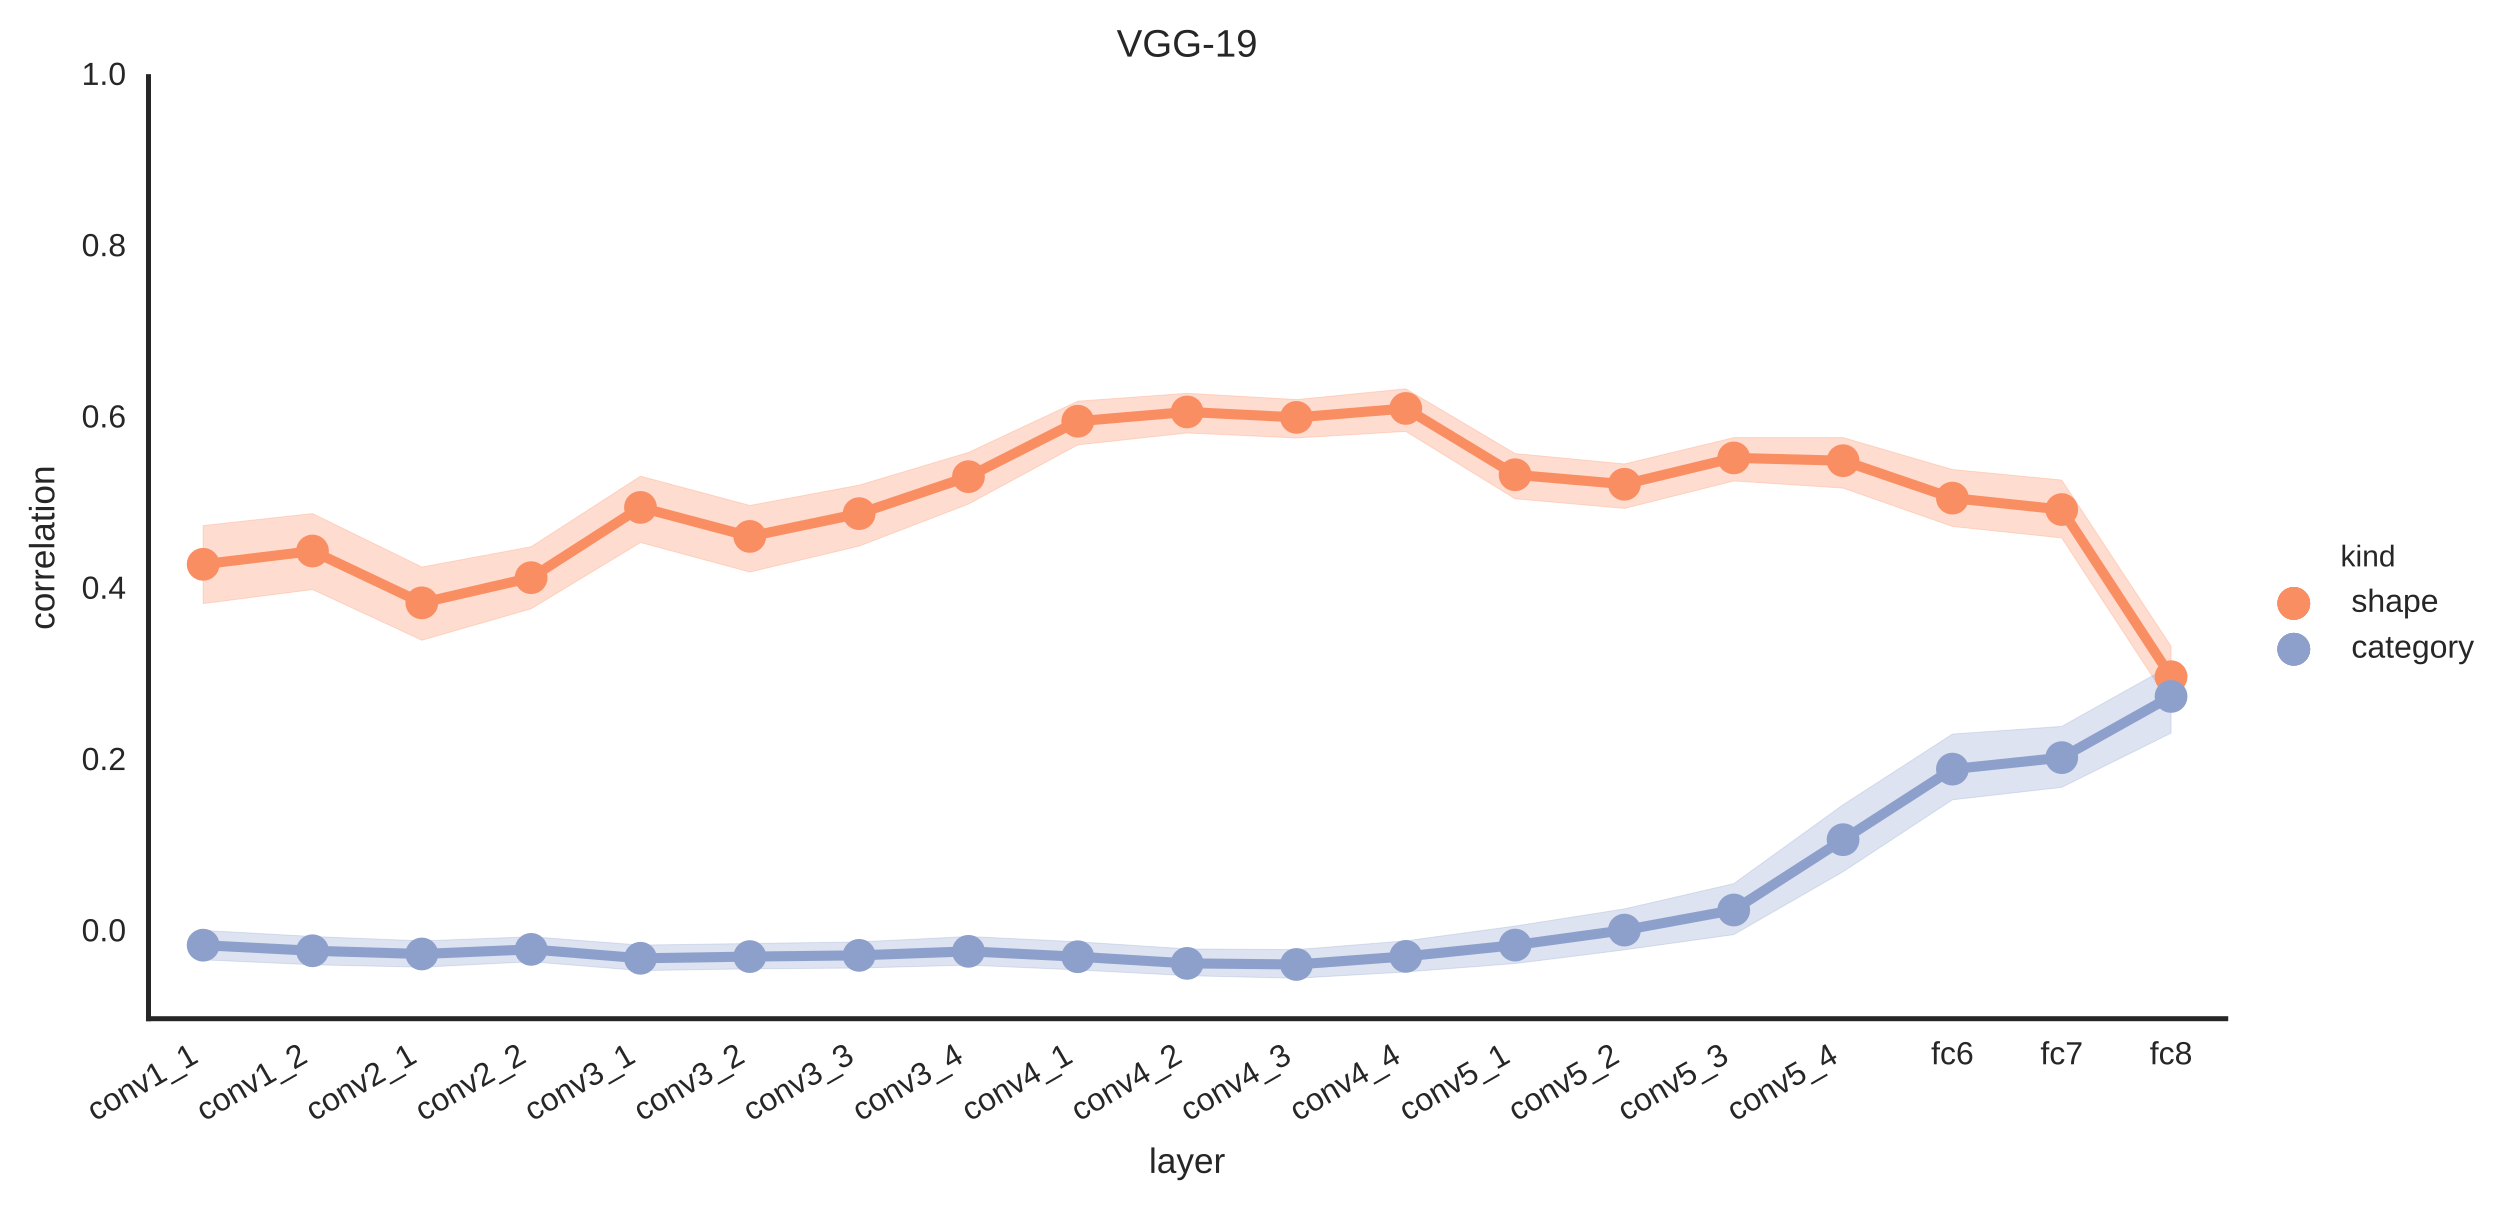 <?xml version="1.0" encoding="utf-8" standalone="no"?>
<!DOCTYPE svg PUBLIC "-//W3C//DTD SVG 1.1//EN"
  "http://www.w3.org/Graphics/SVG/1.1/DTD/svg11.dtd">
<!-- Created with matplotlib (http://matplotlib.org/) -->
<svg height="302pt" version="1.1" viewBox="0 0 625 302" width="625pt" xmlns="http://www.w3.org/2000/svg" xmlns:xlink="http://www.w3.org/1999/xlink">
 <defs>
  <style type="text/css">
*{stroke-linecap:butt;stroke-linejoin:round;stroke-miterlimit:100000;}
  </style>
 </defs>
 <g id="figure_1">
  <g id="patch_1">
   <path d="M 0 302.255 
L 625.725 302.255 
L 625.725 0 
L 0 0 
z
" style="fill:#ffffff;"/>
  </g>
  <g id="axes_1">
   <g id="patch_2">
    <path d="M 37.123 254.671 
L 556.431 254.671 
L 556.431 19.157 
L 37.123 19.157 
z
" style="fill:#ffffff;"/>
   </g>
   <g id="PolyCollection_1">
    <defs>
     <path d="M 50.789 -170.866 
L 50.789 -151.356 
L 78.121 -154.875 
L 105.453 -142.199 
L 132.785 -150.067 
L 160.117 -166.624 
L 187.449 -159.247 
L 214.781 -165.731 
L 242.113 -176.237 
L 269.445 -191.041 
L 296.777 -194.01 
L 324.109 -192.765 
L 351.441 -194.408 
L 378.773 -177.562 
L 406.105 -175.15 
L 433.437 -182.016 
L 460.769 -180.233 
L 488.101 -170.64 
L 515.433 -167.763 
L 542.765 -126.02 
L 542.765 -140.695 
L 542.765 -140.695 
L 515.433 -182.237 
L 488.101 -184.872 
L 460.769 -192.847 
L 433.437 -192.848 
L 406.105 -186.265 
L 378.773 -188.867 
L 351.441 -205.06 
L 324.109 -202.36 
L 296.777 -203.933 
L 269.445 -201.957 
L 242.113 -189.153 
L 214.781 -180.969 
L 187.449 -175.892 
L 160.117 -183.208 
L 132.785 -165.575 
L 105.453 -160.504 
L 78.121 -173.865 
L 50.789 -170.866 
z
" id="mb5df237e6e" style="stroke:#fa8e63;stroke-opacity:0.3;stroke-width:0.24;"/>
    </defs>
    <g clip-path="url(#pe4d8f4b8a6)">
     <use style="fill:#fa8e63;fill-opacity:0.3;stroke:#fa8e63;stroke-opacity:0.3;stroke-width:0.24;" x="0.0" xlink:href="#mb5df237e6e" y="302.255"/>
    </g>
   </g>
   <g id="PolyCollection_2">
    <defs>
     <path d="M 50.789 -69.644 
L 50.789 -62.301 
L 78.121 -61.074 
L 105.453 -60.453 
L 132.785 -61.823 
L 160.117 -59.606 
L 187.449 -60.048 
L 214.781 -60.248 
L 242.113 -60.982 
L 269.445 -59.776 
L 296.777 -58.337 
L 324.109 -57.686 
L 351.441 -59.268 
L 378.773 -61.371 
L 406.105 -64.795 
L 433.437 -68.602 
L 460.769 -84.328 
L 488.101 -102.31 
L 515.433 -105.424 
L 542.765 -118.983 
L 542.765 -135.911 
L 542.765 -135.911 
L 515.433 -120.659 
L 488.101 -118.735 
L 460.769 -101.073 
L 433.437 -81.341 
L 406.105 -75.035 
L 378.773 -70.747 
L 351.441 -67.041 
L 324.109 -64.852 
L 296.777 -65.023 
L 269.445 -66.815 
L 242.113 -68.128 
L 214.781 -66.774 
L 187.449 -66.376 
L 160.117 -65.982 
L 132.785 -68.078 
L 105.453 -67.027 
L 78.121 -68.13 
L 50.789 -69.644 
z
" id="m7f6cefb08d" style="stroke:#8da0cb;stroke-opacity:0.3;stroke-width:0.24;"/>
    </defs>
    <g clip-path="url(#pe4d8f4b8a6)">
     <use style="fill:#8da0cb;fill-opacity:0.3;stroke:#8da0cb;stroke-opacity:0.3;stroke-width:0.24;" x="0.0" xlink:href="#m7f6cefb08d" y="302.255"/>
    </g>
   </g>
   <g id="matplotlib.axis_1">
    <g id="xtick_1">
     <g id="line2d_1">
      <defs>
       <path d="M 0 0 
L 0 0 
" id="me9953edbc2" style="stroke:#262626;stroke-width:0.8;"/>
      </defs>
      <g>
       <use style="fill:#262626;stroke:#262626;stroke-width:0.8;" x="50.789" xlink:href="#me9953edbc2" y="254.671"/>
      </g>
     </g>
     <g id="text_1">
      <!-- conv1_1 -->
      <defs>
       <path d="M 29.938 0 
L 19.531 0 
L 0.344 52.828 
L 9.719 52.828 
L 21.344 18.453 
Q 21.688 17.391 22.141 15.844 
Q 22.609 14.312 23.094 12.641 
Q 23.578 10.984 24 9.438 
Q 24.422 7.906 24.703 6.891 
Q 25 7.906 25.453 9.438 
Q 25.922 10.984 26.406 12.594 
Q 26.906 14.203 27.422 15.734 
Q 27.938 17.281 28.328 18.359 
L 40.328 52.828 
L 49.656 52.828 
z
" id="LiberationSans-76"/>
       <path d="M 13.422 26.656 
Q 13.422 22.125 14.078 18.312 
Q 14.75 14.5 16.312 11.734 
Q 17.875 8.984 20.438 7.469 
Q 23 5.953 26.766 5.953 
Q 31.453 5.953 34.594 8.484 
Q 37.75 11.031 38.484 16.312 
L 47.359 15.719 
Q 46.922 12.453 45.453 9.422 
Q 44 6.391 41.484 4.094 
Q 38.969 1.812 35.344 0.406 
Q 31.734 -0.984 27 -0.984 
Q 20.797 -0.984 16.453 1.109 
Q 12.109 3.219 9.391 6.906 
Q 6.688 10.594 5.469 15.594 
Q 4.25 20.609 4.25 26.469 
Q 4.25 31.781 5.125 35.859 
Q 6 39.938 7.594 42.984 
Q 9.188 46.047 11.328 48.125 
Q 13.484 50.203 15.984 51.438 
Q 18.5 52.688 21.281 53.25 
Q 24.078 53.812 26.906 53.812 
Q 31.344 53.812 34.812 52.594 
Q 38.281 51.375 40.797 49.25 
Q 43.312 47.125 44.875 44.234 
Q 46.438 41.359 47.078 38.031 
L 38.031 37.359 
Q 37.359 41.75 34.562 44.328 
Q 31.781 46.922 26.656 46.922 
Q 22.906 46.922 20.391 45.672 
Q 17.875 44.438 16.312 41.922 
Q 14.75 39.406 14.078 35.594 
Q 13.422 31.781 13.422 26.656 
" id="LiberationSans-63"/>
       <path d="M -1.516 -19.875 
L -1.516 -13.531 
L 56.734 -13.531 
L 56.734 -19.875 
z
" id="LiberationSans-5f"/>
       <path d="M 40.281 0 
L 40.281 33.5 
Q 40.281 37.359 39.719 39.938 
Q 39.156 42.531 37.891 44.109 
Q 36.625 45.703 34.547 46.359 
Q 32.469 47.016 29.391 47.016 
Q 26.266 47.016 23.75 45.922 
Q 21.234 44.828 19.453 42.75 
Q 17.672 40.672 16.688 37.625 
Q 15.719 34.578 15.719 30.609 
L 15.719 0 
L 6.938 0 
L 6.938 41.547 
Q 6.938 43.219 6.906 45.047 
Q 6.891 46.875 6.828 48.5 
Q 6.781 50.141 6.734 51.312 
Q 6.688 52.484 6.641 52.828 
L 14.938 52.828 
Q 14.984 52.594 15.031 51.516 
Q 15.094 50.438 15.156 49.047 
Q 15.234 47.656 15.281 46.219 
Q 15.328 44.781 15.328 43.797 
L 15.484 43.797 
Q 16.75 46.094 18.266 47.953 
Q 19.781 49.812 21.781 51.094 
Q 23.781 52.391 26.359 53.094 
Q 28.953 53.812 32.375 53.812 
Q 36.766 53.812 39.938 52.734 
Q 43.109 51.656 45.156 49.406 
Q 47.219 47.172 48.172 43.625 
Q 49.125 40.094 49.125 35.203 
L 49.125 0 
z
" id="LiberationSans-6e"/>
       <path d="M 51.422 26.469 
Q 51.422 12.594 45.312 5.797 
Q 39.203 -0.984 27.594 -0.984 
Q 22.078 -0.984 17.719 0.672 
Q 13.375 2.344 10.375 5.766 
Q 7.375 9.188 5.781 14.328 
Q 4.203 19.484 4.203 26.469 
Q 4.203 53.812 27.875 53.812 
Q 34.031 53.812 38.5 52.094 
Q 42.969 50.391 45.828 46.969 
Q 48.688 43.562 50.047 38.422 
Q 51.422 33.297 51.422 26.469 
M 42.188 26.469 
Q 42.188 32.625 41.234 36.625 
Q 40.281 40.625 38.453 43.016 
Q 36.625 45.406 33.984 46.359 
Q 31.344 47.312 28.031 47.312 
Q 24.656 47.312 21.938 46.312 
Q 19.234 45.312 17.328 42.891 
Q 15.438 40.484 14.422 36.469 
Q 13.422 32.469 13.422 26.469 
Q 13.422 20.312 14.5 16.281 
Q 15.578 12.25 17.453 9.859 
Q 19.344 7.469 21.906 6.484 
Q 24.469 5.516 27.484 5.516 
Q 30.859 5.516 33.594 6.469 
Q 36.328 7.422 38.234 9.812 
Q 40.141 12.203 41.156 16.25 
Q 42.188 20.312 42.188 26.469 
" id="LiberationSans-6f"/>
       <path d="M 7.625 0 
L 7.625 7.469 
L 25.141 7.469 
L 25.141 60.406 
L 9.625 49.312 
L 9.625 57.625 
L 25.875 68.797 
L 33.984 68.797 
L 33.984 7.469 
L 50.734 7.469 
L 50.734 0 
z
" id="LiberationSans-31"/>
      </defs>
      <g style="fill:#262626;" transform="translate(23.767 280.414)rotate(-30.0)scale(0.08 -0.08)">
       <use xlink:href="#LiberationSans-63"/>
       <use x="50.0" xlink:href="#LiberationSans-6f"/>
       <use x="105.615" xlink:href="#LiberationSans-6e"/>
       <use x="161.23" xlink:href="#LiberationSans-76"/>
       <use x="211.23" xlink:href="#LiberationSans-31"/>
       <use x="266.846" xlink:href="#LiberationSans-5f"/>
       <use x="322.461" xlink:href="#LiberationSans-31"/>
      </g>
     </g>
    </g>
    <g id="xtick_2">
     <g id="line2d_2">
      <g>
       <use style="fill:#262626;stroke:#262626;stroke-width:0.8;" x="78.121" xlink:href="#me9953edbc2" y="254.671"/>
      </g>
     </g>
     <g id="text_2">
      <!-- conv1_2 -->
      <defs>
       <path d="M 5.031 0 
L 5.031 6.203 
Q 7.516 11.922 11.109 16.281 
Q 14.703 20.656 18.656 24.188 
Q 22.609 27.734 26.484 30.766 
Q 30.375 33.797 33.5 36.812 
Q 36.625 39.844 38.547 43.156 
Q 40.484 46.484 40.484 50.688 
Q 40.484 53.609 39.594 55.828 
Q 38.719 58.062 37.062 59.562 
Q 35.406 61.078 33.078 61.828 
Q 30.766 62.594 27.938 62.594 
Q 25.297 62.594 22.969 61.859 
Q 20.656 61.141 18.844 59.672 
Q 17.047 58.203 15.891 56.031 
Q 14.75 53.859 14.406 50.984 
L 5.422 51.812 
Q 5.859 55.516 7.469 58.781 
Q 9.078 62.062 11.906 64.531 
Q 14.75 67 18.719 68.406 
Q 22.703 69.828 27.938 69.828 
Q 33.062 69.828 37.062 68.609 
Q 41.062 67.391 43.812 64.984 
Q 46.578 62.594 48.047 59.078 
Q 49.516 55.562 49.516 50.984 
Q 49.516 47.516 48.266 44.391 
Q 47.016 41.266 44.938 38.422 
Q 42.875 35.594 40.141 32.953 
Q 37.406 30.328 34.422 27.812 
Q 31.453 25.297 28.422 22.828 
Q 25.391 20.359 22.719 17.859 
Q 20.062 15.375 17.969 12.812 
Q 15.875 10.25 14.703 7.469 
L 50.594 7.469 
L 50.594 0 
z
" id="LiberationSans-32"/>
      </defs>
      <g style="fill:#262626;" transform="translate(51.099 280.414)rotate(-30.0)scale(0.08 -0.08)">
       <use xlink:href="#LiberationSans-63"/>
       <use x="50.0" xlink:href="#LiberationSans-6f"/>
       <use x="105.615" xlink:href="#LiberationSans-6e"/>
       <use x="161.23" xlink:href="#LiberationSans-76"/>
       <use x="211.23" xlink:href="#LiberationSans-31"/>
       <use x="266.846" xlink:href="#LiberationSans-5f"/>
       <use x="322.461" xlink:href="#LiberationSans-32"/>
      </g>
     </g>
    </g>
    <g id="xtick_3">
     <g id="line2d_3">
      <g>
       <use style="fill:#262626;stroke:#262626;stroke-width:0.8;" x="105.453" xlink:href="#me9953edbc2" y="254.671"/>
      </g>
     </g>
     <g id="text_3">
      <!-- conv2_1 -->
      <g style="fill:#262626;" transform="translate(78.431 280.414)rotate(-30.0)scale(0.08 -0.08)">
       <use xlink:href="#LiberationSans-63"/>
       <use x="50.0" xlink:href="#LiberationSans-6f"/>
       <use x="105.615" xlink:href="#LiberationSans-6e"/>
       <use x="161.23" xlink:href="#LiberationSans-76"/>
       <use x="211.23" xlink:href="#LiberationSans-32"/>
       <use x="266.846" xlink:href="#LiberationSans-5f"/>
       <use x="322.461" xlink:href="#LiberationSans-31"/>
      </g>
     </g>
    </g>
    <g id="xtick_4">
     <g id="line2d_4">
      <g>
       <use style="fill:#262626;stroke:#262626;stroke-width:0.8;" x="132.785" xlink:href="#me9953edbc2" y="254.671"/>
      </g>
     </g>
     <g id="text_4">
      <!-- conv2_2 -->
      <g style="fill:#262626;" transform="translate(105.763 280.414)rotate(-30.0)scale(0.08 -0.08)">
       <use xlink:href="#LiberationSans-63"/>
       <use x="50.0" xlink:href="#LiberationSans-6f"/>
       <use x="105.615" xlink:href="#LiberationSans-6e"/>
       <use x="161.23" xlink:href="#LiberationSans-76"/>
       <use x="211.23" xlink:href="#LiberationSans-32"/>
       <use x="266.846" xlink:href="#LiberationSans-5f"/>
       <use x="322.461" xlink:href="#LiberationSans-32"/>
      </g>
     </g>
    </g>
    <g id="xtick_5">
     <g id="line2d_5">
      <g>
       <use style="fill:#262626;stroke:#262626;stroke-width:0.8;" x="160.117" xlink:href="#me9953edbc2" y="254.671"/>
      </g>
     </g>
     <g id="text_5">
      <!-- conv3_1 -->
      <defs>
       <path d="M 51.219 19 
Q 51.219 14.266 49.672 10.547 
Q 48.141 6.844 45.188 4.266 
Q 42.234 1.703 37.859 0.359 
Q 33.5 -0.984 27.875 -0.984 
Q 21.484 -0.984 17.109 0.609 
Q 12.75 2.203 9.906 4.812 
Q 7.078 7.422 5.656 10.766 
Q 4.25 14.109 3.812 17.672 
L 12.891 18.5 
Q 13.281 15.766 14.328 13.516 
Q 15.375 11.281 17.188 9.672 
Q 19 8.062 21.625 7.172 
Q 24.266 6.297 27.875 6.297 
Q 34.516 6.297 38.297 9.562 
Q 42.094 12.844 42.094 19.281 
Q 42.094 23.094 40.406 25.406 
Q 38.719 27.734 36.203 29.031 
Q 33.688 30.328 30.734 30.766 
Q 27.781 31.203 25.297 31.203 
L 20.312 31.203 
L 20.312 38.812 
L 25.094 38.812 
Q 27.594 38.812 30.266 39.328 
Q 32.953 39.844 35.172 41.188 
Q 37.406 42.531 38.844 44.828 
Q 40.281 47.125 40.281 50.688 
Q 40.281 56.203 37.031 59.391 
Q 33.797 62.594 27.391 62.594 
Q 21.578 62.594 17.984 59.609 
Q 14.406 56.641 13.812 51.219 
L 4.984 51.906 
Q 5.516 56.453 7.469 59.812 
Q 9.422 63.188 12.422 65.406 
Q 15.438 67.625 19.281 68.719 
Q 23.141 69.828 27.484 69.828 
Q 33.25 69.828 37.391 68.375 
Q 41.547 66.938 44.188 64.469 
Q 46.828 62.016 48.062 58.688 
Q 49.312 55.375 49.312 51.609 
Q 49.312 48.578 48.484 45.938 
Q 47.656 43.312 45.891 41.203 
Q 44.141 39.109 41.422 37.594 
Q 38.719 36.078 34.906 35.297 
L 34.906 35.109 
Q 39.062 34.672 42.141 33.219 
Q 45.219 31.781 47.219 29.625 
Q 49.219 27.484 50.219 24.75 
Q 51.219 22.016 51.219 19 
" id="LiberationSans-33"/>
      </defs>
      <g style="fill:#262626;" transform="translate(133.095 280.414)rotate(-30.0)scale(0.08 -0.08)">
       <use xlink:href="#LiberationSans-63"/>
       <use x="50.0" xlink:href="#LiberationSans-6f"/>
       <use x="105.615" xlink:href="#LiberationSans-6e"/>
       <use x="161.23" xlink:href="#LiberationSans-76"/>
       <use x="211.23" xlink:href="#LiberationSans-33"/>
       <use x="266.846" xlink:href="#LiberationSans-5f"/>
       <use x="322.461" xlink:href="#LiberationSans-31"/>
      </g>
     </g>
    </g>
    <g id="xtick_6">
     <g id="line2d_6">
      <g>
       <use style="fill:#262626;stroke:#262626;stroke-width:0.8;" x="187.449" xlink:href="#me9953edbc2" y="254.671"/>
      </g>
     </g>
     <g id="text_6">
      <!-- conv3_2 -->
      <g style="fill:#262626;" transform="translate(160.427 280.414)rotate(-30.0)scale(0.08 -0.08)">
       <use xlink:href="#LiberationSans-63"/>
       <use x="50.0" xlink:href="#LiberationSans-6f"/>
       <use x="105.615" xlink:href="#LiberationSans-6e"/>
       <use x="161.23" xlink:href="#LiberationSans-76"/>
       <use x="211.23" xlink:href="#LiberationSans-33"/>
       <use x="266.846" xlink:href="#LiberationSans-5f"/>
       <use x="322.461" xlink:href="#LiberationSans-32"/>
      </g>
     </g>
    </g>
    <g id="xtick_7">
     <g id="line2d_7">
      <g>
       <use style="fill:#262626;stroke:#262626;stroke-width:0.8;" x="214.781" xlink:href="#me9953edbc2" y="254.671"/>
      </g>
     </g>
     <g id="text_7">
      <!-- conv3_3 -->
      <g style="fill:#262626;" transform="translate(187.759 280.414)rotate(-30.0)scale(0.08 -0.08)">
       <use xlink:href="#LiberationSans-63"/>
       <use x="50.0" xlink:href="#LiberationSans-6f"/>
       <use x="105.615" xlink:href="#LiberationSans-6e"/>
       <use x="161.23" xlink:href="#LiberationSans-76"/>
       <use x="211.23" xlink:href="#LiberationSans-33"/>
       <use x="266.846" xlink:href="#LiberationSans-5f"/>
       <use x="322.461" xlink:href="#LiberationSans-33"/>
      </g>
     </g>
    </g>
    <g id="xtick_8">
     <g id="line2d_8">
      <g>
       <use style="fill:#262626;stroke:#262626;stroke-width:0.8;" x="242.113" xlink:href="#me9953edbc2" y="254.671"/>
      </g>
     </g>
     <g id="text_8">
      <!-- conv3_4 -->
      <defs>
       <path d="M 43.016 15.578 
L 43.016 0 
L 34.719 0 
L 34.719 15.578 
L 2.297 15.578 
L 2.297 22.406 
L 33.797 68.797 
L 43.016 68.797 
L 43.016 22.516 
L 52.688 22.516 
L 52.688 15.578 
z
M 34.719 58.891 
Q 34.625 58.641 34.234 57.938 
Q 33.844 57.234 33.344 56.344 
Q 32.859 55.469 32.344 54.562 
Q 31.844 53.656 31.453 53.078 
L 13.812 27.094 
Q 13.578 26.703 13.109 26.062 
Q 12.641 25.438 12.156 24.781 
Q 11.672 24.125 11.172 23.484 
Q 10.688 22.859 10.406 22.516 
L 34.719 22.516 
z
" id="LiberationSans-34"/>
      </defs>
      <g style="fill:#262626;" transform="translate(215.091 280.414)rotate(-30.0)scale(0.08 -0.08)">
       <use xlink:href="#LiberationSans-63"/>
       <use x="50.0" xlink:href="#LiberationSans-6f"/>
       <use x="105.615" xlink:href="#LiberationSans-6e"/>
       <use x="161.23" xlink:href="#LiberationSans-76"/>
       <use x="211.23" xlink:href="#LiberationSans-33"/>
       <use x="266.846" xlink:href="#LiberationSans-5f"/>
       <use x="322.461" xlink:href="#LiberationSans-34"/>
      </g>
     </g>
    </g>
    <g id="xtick_9">
     <g id="line2d_9">
      <g>
       <use style="fill:#262626;stroke:#262626;stroke-width:0.8;" x="269.445" xlink:href="#me9953edbc2" y="254.671"/>
      </g>
     </g>
     <g id="text_9">
      <!-- conv4_1 -->
      <g style="fill:#262626;" transform="translate(242.423 280.414)rotate(-30.0)scale(0.08 -0.08)">
       <use xlink:href="#LiberationSans-63"/>
       <use x="50.0" xlink:href="#LiberationSans-6f"/>
       <use x="105.615" xlink:href="#LiberationSans-6e"/>
       <use x="161.23" xlink:href="#LiberationSans-76"/>
       <use x="211.23" xlink:href="#LiberationSans-34"/>
       <use x="266.846" xlink:href="#LiberationSans-5f"/>
       <use x="322.461" xlink:href="#LiberationSans-31"/>
      </g>
     </g>
    </g>
    <g id="xtick_10">
     <g id="line2d_10">
      <g>
       <use style="fill:#262626;stroke:#262626;stroke-width:0.8;" x="296.777" xlink:href="#me9953edbc2" y="254.671"/>
      </g>
     </g>
     <g id="text_10">
      <!-- conv4_2 -->
      <g style="fill:#262626;" transform="translate(269.755 280.414)rotate(-30.0)scale(0.08 -0.08)">
       <use xlink:href="#LiberationSans-63"/>
       <use x="50.0" xlink:href="#LiberationSans-6f"/>
       <use x="105.615" xlink:href="#LiberationSans-6e"/>
       <use x="161.23" xlink:href="#LiberationSans-76"/>
       <use x="211.23" xlink:href="#LiberationSans-34"/>
       <use x="266.846" xlink:href="#LiberationSans-5f"/>
       <use x="322.461" xlink:href="#LiberationSans-32"/>
      </g>
     </g>
    </g>
    <g id="xtick_11">
     <g id="line2d_11">
      <g>
       <use style="fill:#262626;stroke:#262626;stroke-width:0.8;" x="324.109" xlink:href="#me9953edbc2" y="254.671"/>
      </g>
     </g>
     <g id="text_11">
      <!-- conv4_3 -->
      <g style="fill:#262626;" transform="translate(297.087 280.414)rotate(-30.0)scale(0.08 -0.08)">
       <use xlink:href="#LiberationSans-63"/>
       <use x="50.0" xlink:href="#LiberationSans-6f"/>
       <use x="105.615" xlink:href="#LiberationSans-6e"/>
       <use x="161.23" xlink:href="#LiberationSans-76"/>
       <use x="211.23" xlink:href="#LiberationSans-34"/>
       <use x="266.846" xlink:href="#LiberationSans-5f"/>
       <use x="322.461" xlink:href="#LiberationSans-33"/>
      </g>
     </g>
    </g>
    <g id="xtick_12">
     <g id="line2d_12">
      <g>
       <use style="fill:#262626;stroke:#262626;stroke-width:0.8;" x="351.441" xlink:href="#me9953edbc2" y="254.671"/>
      </g>
     </g>
     <g id="text_12">
      <!-- conv4_4 -->
      <g style="fill:#262626;" transform="translate(324.419 280.414)rotate(-30.0)scale(0.08 -0.08)">
       <use xlink:href="#LiberationSans-63"/>
       <use x="50.0" xlink:href="#LiberationSans-6f"/>
       <use x="105.615" xlink:href="#LiberationSans-6e"/>
       <use x="161.23" xlink:href="#LiberationSans-76"/>
       <use x="211.23" xlink:href="#LiberationSans-34"/>
       <use x="266.846" xlink:href="#LiberationSans-5f"/>
       <use x="322.461" xlink:href="#LiberationSans-34"/>
      </g>
     </g>
    </g>
    <g id="xtick_13">
     <g id="line2d_13">
      <g>
       <use style="fill:#262626;stroke:#262626;stroke-width:0.8;" x="378.773" xlink:href="#me9953edbc2" y="254.671"/>
      </g>
     </g>
     <g id="text_13">
      <!-- conv5_1 -->
      <defs>
       <path d="M 51.422 22.406 
Q 51.422 17.234 49.859 12.938 
Q 48.297 8.641 45.219 5.531 
Q 42.141 2.438 37.578 0.719 
Q 33.016 -0.984 27 -0.984 
Q 21.578 -0.984 17.547 0.281 
Q 13.531 1.562 10.734 3.781 
Q 7.953 6 6.312 8.984 
Q 4.688 11.969 4 15.375 
L 12.891 16.406 
Q 13.422 14.453 14.391 12.625 
Q 15.375 10.797 17.062 9.344 
Q 18.75 7.906 21.219 7.047 
Q 23.688 6.203 27.203 6.203 
Q 30.609 6.203 33.391 7.25 
Q 36.188 8.297 38.156 10.344 
Q 40.141 12.406 41.203 15.375 
Q 42.281 18.359 42.281 22.219 
Q 42.281 25.391 41.25 28.047 
Q 40.234 30.719 38.328 32.641 
Q 36.422 34.578 33.656 35.641 
Q 30.906 36.719 27.391 36.719 
Q 25.203 36.719 23.344 36.328 
Q 21.484 35.938 19.891 35.25 
Q 18.312 34.578 17.016 33.672 
Q 15.719 32.766 14.594 31.781 
L 6 31.781 
L 8.297 68.797 
L 47.406 68.797 
L 47.406 61.328 
L 16.312 61.328 
L 14.984 39.5 
Q 17.328 41.312 20.844 42.594 
Q 24.359 43.891 29.203 43.891 
Q 34.328 43.891 38.422 42.328 
Q 42.531 40.766 45.406 37.906 
Q 48.297 35.062 49.859 31.109 
Q 51.422 27.156 51.422 22.406 
" id="LiberationSans-35"/>
      </defs>
      <g style="fill:#262626;" transform="translate(351.751 280.414)rotate(-30.0)scale(0.08 -0.08)">
       <use xlink:href="#LiberationSans-63"/>
       <use x="50.0" xlink:href="#LiberationSans-6f"/>
       <use x="105.615" xlink:href="#LiberationSans-6e"/>
       <use x="161.23" xlink:href="#LiberationSans-76"/>
       <use x="211.23" xlink:href="#LiberationSans-35"/>
       <use x="266.846" xlink:href="#LiberationSans-5f"/>
       <use x="322.461" xlink:href="#LiberationSans-31"/>
      </g>
     </g>
    </g>
    <g id="xtick_14">
     <g id="line2d_14">
      <g>
       <use style="fill:#262626;stroke:#262626;stroke-width:0.8;" x="406.105" xlink:href="#me9953edbc2" y="254.671"/>
      </g>
     </g>
     <g id="text_14">
      <!-- conv5_2 -->
      <g style="fill:#262626;" transform="translate(379.083 280.414)rotate(-30.0)scale(0.08 -0.08)">
       <use xlink:href="#LiberationSans-63"/>
       <use x="50.0" xlink:href="#LiberationSans-6f"/>
       <use x="105.615" xlink:href="#LiberationSans-6e"/>
       <use x="161.23" xlink:href="#LiberationSans-76"/>
       <use x="211.23" xlink:href="#LiberationSans-35"/>
       <use x="266.846" xlink:href="#LiberationSans-5f"/>
       <use x="322.461" xlink:href="#LiberationSans-32"/>
      </g>
     </g>
    </g>
    <g id="xtick_15">
     <g id="line2d_15">
      <g>
       <use style="fill:#262626;stroke:#262626;stroke-width:0.8;" x="433.437" xlink:href="#me9953edbc2" y="254.671"/>
      </g>
     </g>
     <g id="text_15">
      <!-- conv5_3 -->
      <g style="fill:#262626;" transform="translate(406.415 280.414)rotate(-30.0)scale(0.08 -0.08)">
       <use xlink:href="#LiberationSans-63"/>
       <use x="50.0" xlink:href="#LiberationSans-6f"/>
       <use x="105.615" xlink:href="#LiberationSans-6e"/>
       <use x="161.23" xlink:href="#LiberationSans-76"/>
       <use x="211.23" xlink:href="#LiberationSans-35"/>
       <use x="266.846" xlink:href="#LiberationSans-5f"/>
       <use x="322.461" xlink:href="#LiberationSans-33"/>
      </g>
     </g>
    </g>
    <g id="xtick_16">
     <g id="line2d_16">
      <g>
       <use style="fill:#262626;stroke:#262626;stroke-width:0.8;" x="460.769" xlink:href="#me9953edbc2" y="254.671"/>
      </g>
     </g>
     <g id="text_16">
      <!-- conv5_4 -->
      <g style="fill:#262626;" transform="translate(433.747 280.414)rotate(-30.0)scale(0.08 -0.08)">
       <use xlink:href="#LiberationSans-63"/>
       <use x="50.0" xlink:href="#LiberationSans-6f"/>
       <use x="105.615" xlink:href="#LiberationSans-6e"/>
       <use x="161.23" xlink:href="#LiberationSans-76"/>
       <use x="211.23" xlink:href="#LiberationSans-35"/>
       <use x="266.846" xlink:href="#LiberationSans-5f"/>
       <use x="322.461" xlink:href="#LiberationSans-34"/>
      </g>
     </g>
    </g>
    <g id="xtick_17">
     <g id="line2d_17">
      <g>
       <use style="fill:#262626;stroke:#262626;stroke-width:0.8;" x="488.101" xlink:href="#me9953edbc2" y="254.671"/>
      </g>
     </g>
     <g id="text_17">
      <!-- fc6 -->
      <defs>
       <path d="M 51.219 22.516 
Q 51.219 17.328 49.781 13 
Q 48.344 8.688 45.531 5.578 
Q 42.719 2.484 38.562 0.75 
Q 34.422 -0.984 29 -0.984 
Q 23 -0.984 18.5 1.312 
Q 14.016 3.609 11.031 7.922 
Q 8.062 12.25 6.562 18.531 
Q 5.078 24.812 5.078 32.812 
Q 5.078 42 6.766 48.922 
Q 8.453 55.859 11.625 60.5 
Q 14.797 65.141 19.359 67.484 
Q 23.922 69.828 29.688 69.828 
Q 33.203 69.828 36.281 69.094 
Q 39.359 68.359 41.875 66.719 
Q 44.391 65.094 46.281 62.406 
Q 48.188 59.719 49.312 55.812 
L 40.922 54.297 
Q 39.547 58.734 36.547 60.719 
Q 33.547 62.703 29.594 62.703 
Q 25.984 62.703 23.047 60.984 
Q 20.125 59.281 18.062 55.875 
Q 16.016 52.484 14.906 47.359 
Q 13.812 42.234 13.812 35.406 
Q 16.219 39.844 20.562 42.156 
Q 24.906 44.484 30.516 44.484 
Q 35.203 44.484 39.016 42.969 
Q 42.828 41.453 45.531 38.594 
Q 48.25 35.75 49.734 31.672 
Q 51.219 27.594 51.219 22.516 
M 42.281 22.125 
Q 42.281 25.688 41.406 28.562 
Q 40.531 31.453 38.766 33.469 
Q 37.016 35.5 34.422 36.594 
Q 31.844 37.703 28.422 37.703 
Q 26.031 37.703 23.578 36.984 
Q 21.141 36.281 19.156 34.688 
Q 17.188 33.109 15.938 30.516 
Q 14.703 27.938 14.703 24.219 
Q 14.703 20.406 15.672 17.109 
Q 16.656 13.812 18.484 11.375 
Q 20.312 8.938 22.891 7.516 
Q 25.484 6.109 28.719 6.109 
Q 31.891 6.109 34.406 7.203 
Q 36.922 8.297 38.672 10.375 
Q 40.438 12.453 41.359 15.422 
Q 42.281 18.406 42.281 22.125 
" id="LiberationSans-36"/>
       <path d="M 17.625 46.438 
L 17.625 0 
L 8.844 0 
L 8.844 46.438 
L 1.422 46.438 
L 1.422 52.828 
L 8.844 52.828 
L 8.844 58.797 
Q 8.844 61.672 9.375 64.141 
Q 9.906 66.609 11.344 68.438 
Q 12.797 70.266 15.281 71.312 
Q 17.781 72.359 21.734 72.359 
Q 23.297 72.359 24.969 72.219 
Q 26.656 72.078 27.938 71.781 
L 27.938 65.094 
Q 27.094 65.234 26 65.359 
Q 24.906 65.484 24.031 65.484 
Q 22.078 65.484 20.828 64.938 
Q 19.578 64.406 18.875 63.406 
Q 18.172 62.406 17.891 60.938 
Q 17.625 59.469 17.625 57.562 
L 17.625 52.828 
L 27.938 52.828 
L 27.938 46.438 
z
" id="LiberationSans-66"/>
      </defs>
      <g style="fill:#262626;" transform="translate(482.765 266.068)scale(0.08 -0.08)">
       <use xlink:href="#LiberationSans-66"/>
       <use x="27.783" xlink:href="#LiberationSans-63"/>
       <use x="77.783" xlink:href="#LiberationSans-36"/>
      </g>
     </g>
    </g>
    <g id="xtick_18">
     <g id="line2d_18">
      <g>
       <use style="fill:#262626;stroke:#262626;stroke-width:0.8;" x="515.433" xlink:href="#me9953edbc2" y="254.671"/>
      </g>
     </g>
     <g id="text_18">
      <!-- fc7 -->
      <defs>
       <path d="M 50.594 61.672 
Q 45.406 53.766 41.062 46.453 
Q 36.719 39.156 33.594 31.75 
Q 30.469 24.359 28.734 16.578 
Q 27 8.797 27 0 
L 17.828 0 
Q 17.828 8.25 19.781 16.188 
Q 21.734 24.125 25.047 31.766 
Q 28.375 39.406 32.766 46.781 
Q 37.156 54.156 42.094 61.328 
L 5.125 61.328 
L 5.125 68.797 
L 50.594 68.797 
z
" id="LiberationSans-37"/>
      </defs>
      <g style="fill:#262626;" transform="translate(510.097 266.068)scale(0.08 -0.08)">
       <use xlink:href="#LiberationSans-66"/>
       <use x="27.783" xlink:href="#LiberationSans-63"/>
       <use x="77.783" xlink:href="#LiberationSans-37"/>
      </g>
     </g>
    </g>
    <g id="xtick_19">
     <g id="line2d_19">
      <g>
       <use style="fill:#262626;stroke:#262626;stroke-width:0.8;" x="542.765" xlink:href="#me9953edbc2" y="254.671"/>
      </g>
     </g>
     <g id="text_19">
      <!-- fc8 -->
      <defs>
       <path d="M 51.266 19.188 
Q 51.266 14.797 49.875 11.109 
Q 48.484 7.422 45.625 4.734 
Q 42.781 2.047 38.328 0.531 
Q 33.891 -0.984 27.828 -0.984 
Q 21.781 -0.984 17.359 0.531 
Q 12.938 2.047 10.031 4.703 
Q 7.125 7.375 5.734 11.062 
Q 4.344 14.75 4.344 19.094 
Q 4.344 22.859 5.484 25.781 
Q 6.641 28.719 8.562 30.828 
Q 10.5 32.953 12.969 34.25 
Q 15.438 35.547 18.062 35.984 
L 18.062 36.188 
Q 15.188 36.859 12.906 38.375 
Q 10.641 39.891 9.094 42.016 
Q 7.562 44.141 6.75 46.719 
Q 5.953 49.312 5.953 52.203 
Q 5.953 55.812 7.344 59 
Q 8.734 62.203 11.469 64.625 
Q 14.203 67.047 18.25 68.438 
Q 22.312 69.828 27.641 69.828 
Q 33.25 69.828 37.375 68.406 
Q 41.5 67 44.203 64.578 
Q 46.922 62.156 48.234 58.938 
Q 49.562 55.719 49.562 52.094 
Q 49.562 49.266 48.75 46.672 
Q 47.953 44.094 46.406 41.969 
Q 44.875 39.844 42.594 38.344 
Q 40.328 36.859 37.359 36.281 
L 37.359 36.078 
Q 40.328 35.594 42.859 34.297 
Q 45.406 33.016 47.266 30.891 
Q 49.125 28.766 50.188 25.828 
Q 51.266 22.906 51.266 19.188 
M 40.438 51.609 
Q 40.438 54.203 39.766 56.344 
Q 39.109 58.5 37.594 60.031 
Q 36.078 61.578 33.641 62.422 
Q 31.203 63.281 27.641 63.281 
Q 24.172 63.281 21.781 62.422 
Q 19.391 61.578 17.844 60.031 
Q 16.312 58.5 15.625 56.344 
Q 14.938 54.203 14.938 51.609 
Q 14.938 49.562 15.469 47.406 
Q 16.016 45.266 17.422 43.5 
Q 18.844 41.75 21.328 40.625 
Q 23.828 39.5 27.734 39.5 
Q 31.891 39.5 34.406 40.625 
Q 36.922 41.75 38.25 43.5 
Q 39.594 45.266 40.016 47.406 
Q 40.438 49.562 40.438 51.609 
M 42.141 20.016 
Q 42.141 22.516 41.453 24.828 
Q 40.766 27.156 39.109 28.938 
Q 37.453 30.719 34.641 31.812 
Q 31.844 32.906 27.641 32.906 
Q 23.781 32.906 21.062 31.812 
Q 18.359 30.719 16.672 28.906 
Q 14.984 27.094 14.203 24.719 
Q 13.422 22.359 13.422 19.828 
Q 13.422 16.656 14.203 14.031 
Q 14.984 11.422 16.688 9.547 
Q 18.406 7.672 21.188 6.641 
Q 23.969 5.609 27.938 5.609 
Q 31.938 5.609 34.672 6.641 
Q 37.406 7.672 39.062 9.547 
Q 40.719 11.422 41.422 14.078 
Q 42.141 16.75 42.141 20.016 
" id="LiberationSans-38"/>
      </defs>
      <g style="fill:#262626;" transform="translate(537.429 266.068)scale(0.08 -0.08)">
       <use xlink:href="#LiberationSans-66"/>
       <use x="27.783" xlink:href="#LiberationSans-63"/>
       <use x="77.783" xlink:href="#LiberationSans-38"/>
      </g>
     </g>
    </g>
    <g id="text_20">
     <!-- layer -->
     <defs>
      <path d="M 13.484 24.562 
Q 13.484 20.406 14.328 16.906 
Q 15.188 13.422 16.969 10.906 
Q 18.75 8.406 21.531 7 
Q 24.312 5.609 28.219 5.609 
Q 33.938 5.609 37.375 7.906 
Q 40.828 10.203 42.047 13.719 
L 49.75 11.531 
Q 48.922 9.328 47.438 7.109 
Q 45.953 4.891 43.453 3.094 
Q 40.969 1.312 37.234 0.156 
Q 33.5 -0.984 28.219 -0.984 
Q 16.5 -0.984 10.375 6 
Q 4.25 12.984 4.25 26.766 
Q 4.25 34.188 6.094 39.328 
Q 7.953 44.484 11.172 47.703 
Q 14.406 50.922 18.703 52.359 
Q 23 53.812 27.875 53.812 
Q 34.516 53.812 38.984 51.656 
Q 43.453 49.516 46.156 45.719 
Q 48.875 41.938 50.016 36.812 
Q 51.172 31.688 51.172 25.734 
L 51.172 24.562 
z
M 42.094 31.297 
Q 41.359 39.656 37.844 43.484 
Q 34.328 47.312 27.734 47.312 
Q 25.531 47.312 23.109 46.609 
Q 20.703 45.906 18.656 44.094 
Q 16.609 42.281 15.188 39.172 
Q 13.766 36.078 13.578 31.297 
z
" id="LiberationSans-65"/>
      <path d="M 29.5 0 
Q 27.641 -4.781 25.703 -8.609 
Q 23.781 -12.453 21.391 -15.156 
Q 19 -17.875 16.062 -19.312 
Q 13.141 -20.75 9.328 -20.75 
Q 7.672 -20.75 6.25 -20.656 
Q 4.828 -20.562 3.266 -20.219 
L 3.266 -13.625 
Q 4.203 -13.766 5.375 -13.844 
Q 6.547 -13.922 7.375 -13.922 
Q 11.234 -13.922 14.547 -11.031 
Q 17.875 -8.156 20.359 -1.859 
L 21.188 0.25 
L 0.25 52.828 
L 9.625 52.828 
L 20.75 23.641 
Q 21.234 22.312 21.984 20.109 
Q 22.75 17.922 23.5 15.719 
Q 24.266 13.531 24.844 11.766 
Q 25.438 10.016 25.531 9.578 
Q 25.688 10.109 26.25 11.688 
Q 26.812 13.281 27.516 15.234 
Q 28.219 17.188 28.953 19.188 
Q 29.688 21.188 30.172 22.656 
L 40.531 52.828 
L 49.812 52.828 
z
" id="LiberationSans-79"/>
      <path d="M 6.938 0 
L 6.938 40.531 
Q 6.938 42.188 6.906 43.922 
Q 6.891 45.656 6.828 47.266 
Q 6.781 48.875 6.734 50.281 
Q 6.688 51.703 6.641 52.828 
L 14.938 52.828 
Q 14.984 51.703 15.062 50.266 
Q 15.141 48.828 15.203 47.312 
Q 15.281 45.797 15.297 44.406 
Q 15.328 43.016 15.328 42.047 
L 15.531 42.047 
Q 16.453 45.062 17.5 47.281 
Q 18.562 49.516 19.969 50.953 
Q 21.391 52.391 23.344 53.094 
Q 25.297 53.812 28.078 53.812 
Q 29.156 53.812 30.125 53.641 
Q 31.109 53.469 31.641 53.328 
L 31.641 45.266 
Q 30.766 45.516 29.594 45.625 
Q 28.422 45.75 26.953 45.75 
Q 23.922 45.75 21.797 44.375 
Q 19.672 43.016 18.328 40.594 
Q 17 38.188 16.359 34.844 
Q 15.719 31.5 15.719 27.547 
L 15.719 0 
z
" id="LiberationSans-72"/>
      <path d="M 20.219 -0.984 
Q 12.25 -0.984 8.25 3.219 
Q 4.25 7.422 4.25 14.75 
Q 4.25 19.969 6.219 23.312 
Q 8.203 26.656 11.391 28.562 
Q 14.594 30.469 18.688 31.203 
Q 22.797 31.938 27.047 32.031 
L 38.922 32.234 
L 38.922 35.109 
Q 38.922 38.375 38.234 40.672 
Q 37.547 42.969 36.125 44.375 
Q 34.719 45.797 32.594 46.453 
Q 30.469 47.125 27.594 47.125 
Q 25.047 47.125 23 46.75 
Q 20.953 46.391 19.438 45.438 
Q 17.922 44.484 16.984 42.844 
Q 16.062 41.219 15.766 38.719 
L 6.594 39.547 
Q 7.078 42.672 8.438 45.281 
Q 9.812 47.906 12.328 49.797 
Q 14.844 51.703 18.625 52.75 
Q 22.406 53.812 27.781 53.812 
Q 37.75 53.812 42.766 49.234 
Q 47.797 44.672 47.797 36.031 
L 47.797 13.281 
Q 47.797 9.375 48.828 7.391 
Q 49.859 5.422 52.734 5.422 
Q 53.469 5.422 54.203 5.516 
Q 54.938 5.609 55.609 5.766 
L 55.609 0.297 
Q 53.953 -0.094 52.312 -0.281 
Q 50.688 -0.484 48.828 -0.484 
Q 46.344 -0.484 44.562 0.172 
Q 42.781 0.828 41.656 2.172 
Q 40.531 3.516 39.938 5.484 
Q 39.359 7.469 39.203 10.109 
L 38.922 10.109 
Q 37.5 7.562 35.812 5.516 
Q 34.125 3.469 31.875 2.031 
Q 29.641 0.594 26.781 -0.188 
Q 23.922 -0.984 20.219 -0.984 
M 22.219 5.609 
Q 26.422 5.609 29.562 7.141 
Q 32.719 8.688 34.781 11.078 
Q 36.859 13.484 37.891 16.312 
Q 38.922 19.141 38.922 21.734 
L 38.922 26.078 
L 29.297 25.875 
Q 26.078 25.828 23.172 25.406 
Q 20.266 25 18.062 23.781 
Q 15.875 22.562 14.578 20.359 
Q 13.281 18.172 13.281 14.594 
Q 13.281 10.297 15.594 7.953 
Q 17.922 5.609 22.219 5.609 
" id="LiberationSans-61"/>
      <path d="M 6.734 0 
L 6.734 72.469 
L 15.531 72.469 
L 15.531 0 
z
" id="LiberationSans-6c"/>
     </defs>
     <g style="fill:#262626;" transform="translate(287.241 293.229)scale(0.088 -0.088)">
      <use xlink:href="#LiberationSans-6c"/>
      <use x="22.217" xlink:href="#LiberationSans-61"/>
      <use x="77.832" xlink:href="#LiberationSans-79"/>
      <use x="127.832" xlink:href="#LiberationSans-65"/>
      <use x="183.447" xlink:href="#LiberationSans-72"/>
     </g>
    </g>
   </g>
   <g id="matplotlib.axis_2">
    <g id="ytick_1">
     <g id="line2d_20">
      <g>
       <use style="fill:#262626;stroke:#262626;stroke-width:0.8;" x="37.123" xlink:href="#me9953edbc2" y="233.261"/>
      </g>
     </g>
     <g id="text_21">
      <!-- 0.0 -->
      <defs>
       <path d="M 9.125 0 
L 9.125 10.688 
L 18.656 10.688 
L 18.656 0 
z
" id="LiberationSans-2e"/>
       <path d="M 51.703 34.422 
Q 51.703 24.516 49.828 17.75 
Q 47.953 10.984 44.703 6.812 
Q 41.453 2.641 37.062 0.828 
Q 32.672 -0.984 27.688 -0.984 
Q 22.656 -0.984 18.312 0.828 
Q 13.969 2.641 10.766 6.781 
Q 7.562 10.938 5.734 17.703 
Q 3.906 24.469 3.906 34.422 
Q 3.906 44.828 5.734 51.641 
Q 7.562 58.453 10.781 62.5 
Q 14.016 66.547 18.406 68.188 
Q 22.797 69.828 27.984 69.828 
Q 32.906 69.828 37.219 68.188 
Q 41.547 66.547 44.766 62.5 
Q 48 58.453 49.844 51.641 
Q 51.703 44.828 51.703 34.422 
M 42.781 34.422 
Q 42.781 42.625 41.797 48.062 
Q 40.828 53.516 38.922 56.766 
Q 37.016 60.016 34.25 61.359 
Q 31.5 62.703 27.984 62.703 
Q 24.266 62.703 21.438 61.328 
Q 18.609 59.969 16.672 56.719 
Q 14.75 53.469 13.766 48.016 
Q 12.797 42.578 12.797 34.422 
Q 12.797 26.516 13.797 21.094 
Q 14.797 15.672 16.719 12.375 
Q 18.656 9.078 21.438 7.641 
Q 24.219 6.203 27.781 6.203 
Q 31.25 6.203 34.031 7.641 
Q 36.812 9.078 38.734 12.375 
Q 40.672 15.672 41.719 21.094 
Q 42.781 26.516 42.781 34.422 
" id="LiberationSans-30"/>
      </defs>
      <g style="fill:#262626;" transform="translate(20.403 235.329)scale(0.08 -0.08)">
       <use xlink:href="#LiberationSans-30"/>
       <use x="55.615" xlink:href="#LiberationSans-2e"/>
       <use x="83.398" xlink:href="#LiberationSans-30"/>
      </g>
     </g>
    </g>
    <g id="ytick_2">
     <g id="line2d_21">
      <g>
       <use style="fill:#262626;stroke:#262626;stroke-width:0.8;" x="37.123" xlink:href="#me9953edbc2" y="190.44"/>
      </g>
     </g>
     <g id="text_22">
      <!-- 0.2 -->
      <g style="fill:#262626;" transform="translate(20.403 192.509)scale(0.08 -0.08)">
       <use xlink:href="#LiberationSans-30"/>
       <use x="55.615" xlink:href="#LiberationSans-2e"/>
       <use x="83.398" xlink:href="#LiberationSans-32"/>
      </g>
     </g>
    </g>
    <g id="ytick_3">
     <g id="line2d_22">
      <g>
       <use style="fill:#262626;stroke:#262626;stroke-width:0.8;" x="37.123" xlink:href="#me9953edbc2" y="147.619"/>
      </g>
     </g>
     <g id="text_23">
      <!-- 0.4 -->
      <g style="fill:#262626;" transform="translate(20.403 149.688)scale(0.08 -0.08)">
       <use xlink:href="#LiberationSans-30"/>
       <use x="55.615" xlink:href="#LiberationSans-2e"/>
       <use x="83.398" xlink:href="#LiberationSans-34"/>
      </g>
     </g>
    </g>
    <g id="ytick_4">
     <g id="line2d_23">
      <g>
       <use style="fill:#262626;stroke:#262626;stroke-width:0.8;" x="37.123" xlink:href="#me9953edbc2" y="104.798"/>
      </g>
     </g>
     <g id="text_24">
      <!-- 0.6 -->
      <g style="fill:#262626;" transform="translate(20.403 106.867)scale(0.08 -0.08)">
       <use xlink:href="#LiberationSans-30"/>
       <use x="55.615" xlink:href="#LiberationSans-2e"/>
       <use x="83.398" xlink:href="#LiberationSans-36"/>
      </g>
     </g>
    </g>
    <g id="ytick_5">
     <g id="line2d_24">
      <g>
       <use style="fill:#262626;stroke:#262626;stroke-width:0.8;" x="37.123" xlink:href="#me9953edbc2" y="61.978"/>
      </g>
     </g>
     <g id="text_25">
      <!-- 0.8 -->
      <g style="fill:#262626;" transform="translate(20.403 64.046)scale(0.08 -0.08)">
       <use xlink:href="#LiberationSans-30"/>
       <use x="55.615" xlink:href="#LiberationSans-2e"/>
       <use x="83.398" xlink:href="#LiberationSans-38"/>
      </g>
     </g>
    </g>
    <g id="ytick_6">
     <g id="text_26">
      <!-- 1.0 -->
      <g style="fill:#262626;" transform="translate(20.403 21.226)scale(0.08 -0.08)">
       <use xlink:href="#LiberationSans-31"/>
       <use x="55.615" xlink:href="#LiberationSans-2e"/>
       <use x="83.398" xlink:href="#LiberationSans-30"/>
      </g>
     </g>
    </g>
    <g id="text_27">
     <!-- correlation -->
     <defs>
      <path d="M 6.688 64.062 
L 6.688 72.469 
L 15.484 72.469 
L 15.484 64.062 
z
M 6.688 0 
L 6.688 52.828 
L 15.484 52.828 
L 15.484 0 
z
" id="LiberationSans-69"/>
      <path d="M 27.047 0.391 
Q 25.047 -0.141 22.969 -0.453 
Q 20.906 -0.781 18.172 -0.781 
Q 7.625 -0.781 7.625 11.188 
L 7.625 46.438 
L 1.516 46.438 
L 1.516 52.828 
L 7.953 52.828 
L 10.547 64.656 
L 16.406 64.656 
L 16.406 52.828 
L 26.172 52.828 
L 26.172 46.438 
L 16.406 46.438 
L 16.406 13.094 
Q 16.406 9.281 17.641 7.734 
Q 18.891 6.203 21.969 6.203 
Q 23.25 6.203 24.438 6.391 
Q 25.641 6.594 27.047 6.891 
z
" id="LiberationSans-74"/>
     </defs>
     <g style="fill:#262626;" transform="translate(13.577 157.456)rotate(-90.0)scale(0.088 -0.088)">
      <use xlink:href="#LiberationSans-63"/>
      <use x="50.0" xlink:href="#LiberationSans-6f"/>
      <use x="105.615" xlink:href="#LiberationSans-72"/>
      <use x="138.916" xlink:href="#LiberationSans-72"/>
      <use x="172.217" xlink:href="#LiberationSans-65"/>
      <use x="227.832" xlink:href="#LiberationSans-6c"/>
      <use x="250.049" xlink:href="#LiberationSans-61"/>
      <use x="305.664" xlink:href="#LiberationSans-74"/>
      <use x="333.447" xlink:href="#LiberationSans-69"/>
      <use x="355.664" xlink:href="#LiberationSans-6f"/>
      <use x="411.279" xlink:href="#LiberationSans-6e"/>
     </g>
    </g>
   </g>
   <g id="PathCollection_1">
    <defs>
     <path d="M 0 3.158 
C 0.838 3.158 1.641 2.826 2.233 2.233 
C 2.826 1.641 3.158 0.838 3.158 0 
C 3.158 -0.838 2.826 -1.641 2.233 -2.233 
C 1.641 -2.826 0.838 -3.158 0 -3.158 
C -0.838 -3.158 -1.641 -2.826 -2.233 -2.233 
C -2.826 -1.641 -3.158 -0.838 -3.158 0 
C -3.158 0.838 -2.826 1.641 -2.233 2.233 
C -1.641 2.826 -0.838 3.158 0 3.158 
z
" id="C0_0_c929bc9d79"/>
    </defs>
    <g clip-path="url(#pe4d8f4b8a6)">
     <use style="fill:#fa8e63;stroke:#fa8e63;stroke-width:1.89;" x="50.789" xlink:href="#C0_0_c929bc9d79" y="141.075"/>
    </g>
    <g clip-path="url(#pe4d8f4b8a6)">
     <use style="fill:#fa8e63;stroke:#fa8e63;stroke-width:1.89;" x="78.121" xlink:href="#C0_0_c929bc9d79" y="137.755"/>
    </g>
    <g clip-path="url(#pe4d8f4b8a6)">
     <use style="fill:#fa8e63;stroke:#fa8e63;stroke-width:1.89;" x="105.453" xlink:href="#C0_0_c929bc9d79" y="150.709"/>
    </g>
    <g clip-path="url(#pe4d8f4b8a6)">
     <use style="fill:#fa8e63;stroke:#fa8e63;stroke-width:1.89;" x="132.785" xlink:href="#C0_0_c929bc9d79" y="144.42"/>
    </g>
    <g clip-path="url(#pe4d8f4b8a6)">
     <use style="fill:#fa8e63;stroke:#fa8e63;stroke-width:1.89;" x="160.117" xlink:href="#C0_0_c929bc9d79" y="126.854"/>
    </g>
    <g clip-path="url(#pe4d8f4b8a6)">
     <use style="fill:#fa8e63;stroke:#fa8e63;stroke-width:1.89;" x="187.449" xlink:href="#C0_0_c929bc9d79" y="134.103"/>
    </g>
    <g clip-path="url(#pe4d8f4b8a6)">
     <use style="fill:#fa8e63;stroke:#fa8e63;stroke-width:1.89;" x="214.781" xlink:href="#C0_0_c929bc9d79" y="128.408"/>
    </g>
    <g clip-path="url(#pe4d8f4b8a6)">
     <use style="fill:#fa8e63;stroke:#fa8e63;stroke-width:1.89;" x="242.113" xlink:href="#C0_0_c929bc9d79" y="119.164"/>
    </g>
    <g clip-path="url(#pe4d8f4b8a6)">
     <use style="fill:#fa8e63;stroke:#fa8e63;stroke-width:1.89;" x="269.445" xlink:href="#C0_0_c929bc9d79" y="105.308"/>
    </g>
    <g clip-path="url(#pe4d8f4b8a6)">
     <use style="fill:#fa8e63;stroke:#fa8e63;stroke-width:1.89;" x="296.777" xlink:href="#C0_0_c929bc9d79" y="102.984"/>
    </g>
    <g clip-path="url(#pe4d8f4b8a6)">
     <use style="fill:#fa8e63;stroke:#fa8e63;stroke-width:1.89;" x="324.109" xlink:href="#C0_0_c929bc9d79" y="104.344"/>
    </g>
    <g clip-path="url(#pe4d8f4b8a6)">
     <use style="fill:#fa8e63;stroke:#fa8e63;stroke-width:1.89;" x="351.441" xlink:href="#C0_0_c929bc9d79" y="102.11"/>
    </g>
    <g clip-path="url(#pe4d8f4b8a6)">
     <use style="fill:#fa8e63;stroke:#fa8e63;stroke-width:1.89;" x="378.773" xlink:href="#C0_0_c929bc9d79" y="118.685"/>
    </g>
    <g clip-path="url(#pe4d8f4b8a6)">
     <use style="fill:#fa8e63;stroke:#fa8e63;stroke-width:1.89;" x="406.105" xlink:href="#C0_0_c929bc9d79" y="121.06"/>
    </g>
    <g clip-path="url(#pe4d8f4b8a6)">
     <use style="fill:#fa8e63;stroke:#fa8e63;stroke-width:1.89;" x="433.437" xlink:href="#C0_0_c929bc9d79" y="114.481"/>
    </g>
    <g clip-path="url(#pe4d8f4b8a6)">
     <use style="fill:#fa8e63;stroke:#fa8e63;stroke-width:1.89;" x="460.769" xlink:href="#C0_0_c929bc9d79" y="115.175"/>
    </g>
    <g clip-path="url(#pe4d8f4b8a6)">
     <use style="fill:#fa8e63;stroke:#fa8e63;stroke-width:1.89;" x="488.101" xlink:href="#C0_0_c929bc9d79" y="124.522"/>
    </g>
    <g clip-path="url(#pe4d8f4b8a6)">
     <use style="fill:#fa8e63;stroke:#fa8e63;stroke-width:1.89;" x="515.433" xlink:href="#C0_0_c929bc9d79" y="127.392"/>
    </g>
    <g clip-path="url(#pe4d8f4b8a6)">
     <use style="fill:#fa8e63;stroke:#fa8e63;stroke-width:1.89;" x="542.765" xlink:href="#C0_0_c929bc9d79" y="169.183"/>
    </g>
   </g>
   <g id="line2d_25">
    <path clip-path="url(#pe4d8f4b8a6)" d="M 50.789 141.075 
L 78.121 137.755 
L 105.453 150.709 
L 132.785 144.42 
L 160.117 126.854 
L 187.449 134.103 
L 214.781 128.408 
L 242.113 119.164 
L 269.445 105.308 
L 296.777 102.984 
L 324.109 104.344 
L 351.441 102.11 
L 378.773 118.685 
L 406.105 121.06 
L 433.437 114.481 
L 460.769 115.175 
L 488.101 124.522 
L 515.433 127.392 
L 542.765 169.183 
" style="fill:none;stroke:#fa8e63;stroke-linecap:round;stroke-width:2.52;"/>
   </g>
   <g id="line2d_26">
    <path clip-path="url(#pe4d8f4b8a6)" d="M 50.789 141.075 
L 50.789 141.075 
" style="fill:none;stroke:#fa8e63;stroke-linecap:round;stroke-width:2.52;"/>
   </g>
   <g id="line2d_27">
    <path clip-path="url(#pe4d8f4b8a6)" d="M 78.121 137.755 
L 78.121 137.755 
" style="fill:none;stroke:#fa8e63;stroke-linecap:round;stroke-width:2.52;"/>
   </g>
   <g id="line2d_28">
    <path clip-path="url(#pe4d8f4b8a6)" d="M 105.453 150.709 
L 105.453 150.709 
" style="fill:none;stroke:#fa8e63;stroke-linecap:round;stroke-width:2.52;"/>
   </g>
   <g id="line2d_29">
    <path clip-path="url(#pe4d8f4b8a6)" d="M 132.785 144.42 
L 132.785 144.42 
" style="fill:none;stroke:#fa8e63;stroke-linecap:round;stroke-width:2.52;"/>
   </g>
   <g id="line2d_30">
    <path clip-path="url(#pe4d8f4b8a6)" d="M 160.117 126.854 
L 160.117 126.854 
" style="fill:none;stroke:#fa8e63;stroke-linecap:round;stroke-width:2.52;"/>
   </g>
   <g id="line2d_31">
    <path clip-path="url(#pe4d8f4b8a6)" d="M 187.449 134.103 
L 187.449 134.103 
" style="fill:none;stroke:#fa8e63;stroke-linecap:round;stroke-width:2.52;"/>
   </g>
   <g id="line2d_32">
    <path clip-path="url(#pe4d8f4b8a6)" d="M 214.781 128.408 
L 214.781 128.408 
" style="fill:none;stroke:#fa8e63;stroke-linecap:round;stroke-width:2.52;"/>
   </g>
   <g id="line2d_33">
    <path clip-path="url(#pe4d8f4b8a6)" d="M 242.113 119.164 
L 242.113 119.164 
" style="fill:none;stroke:#fa8e63;stroke-linecap:round;stroke-width:2.52;"/>
   </g>
   <g id="line2d_34">
    <path clip-path="url(#pe4d8f4b8a6)" d="M 269.445 105.308 
L 269.445 105.308 
" style="fill:none;stroke:#fa8e63;stroke-linecap:round;stroke-width:2.52;"/>
   </g>
   <g id="line2d_35">
    <path clip-path="url(#pe4d8f4b8a6)" d="M 296.777 102.984 
L 296.777 102.984 
" style="fill:none;stroke:#fa8e63;stroke-linecap:round;stroke-width:2.52;"/>
   </g>
   <g id="line2d_36">
    <path clip-path="url(#pe4d8f4b8a6)" d="M 324.109 104.344 
L 324.109 104.344 
" style="fill:none;stroke:#fa8e63;stroke-linecap:round;stroke-width:2.52;"/>
   </g>
   <g id="line2d_37">
    <path clip-path="url(#pe4d8f4b8a6)" d="M 351.441 102.11 
L 351.441 102.11 
" style="fill:none;stroke:#fa8e63;stroke-linecap:round;stroke-width:2.52;"/>
   </g>
   <g id="line2d_38">
    <path clip-path="url(#pe4d8f4b8a6)" d="M 378.773 118.685 
L 378.773 118.685 
" style="fill:none;stroke:#fa8e63;stroke-linecap:round;stroke-width:2.52;"/>
   </g>
   <g id="line2d_39">
    <path clip-path="url(#pe4d8f4b8a6)" d="M 406.105 121.06 
L 406.105 121.06 
" style="fill:none;stroke:#fa8e63;stroke-linecap:round;stroke-width:2.52;"/>
   </g>
   <g id="line2d_40">
    <path clip-path="url(#pe4d8f4b8a6)" d="M 433.437 114.481 
L 433.437 114.481 
" style="fill:none;stroke:#fa8e63;stroke-linecap:round;stroke-width:2.52;"/>
   </g>
   <g id="line2d_41">
    <path clip-path="url(#pe4d8f4b8a6)" d="M 460.769 115.175 
L 460.769 115.175 
" style="fill:none;stroke:#fa8e63;stroke-linecap:round;stroke-width:2.52;"/>
   </g>
   <g id="line2d_42">
    <path clip-path="url(#pe4d8f4b8a6)" d="M 488.101 124.522 
L 488.101 124.522 
" style="fill:none;stroke:#fa8e63;stroke-linecap:round;stroke-width:2.52;"/>
   </g>
   <g id="line2d_43">
    <path clip-path="url(#pe4d8f4b8a6)" d="M 515.433 127.392 
L 515.433 127.392 
" style="fill:none;stroke:#fa8e63;stroke-linecap:round;stroke-width:2.52;"/>
   </g>
   <g id="line2d_44">
    <path clip-path="url(#pe4d8f4b8a6)" d="M 542.765 169.183 
L 542.765 169.183 
" style="fill:none;stroke:#fa8e63;stroke-linecap:round;stroke-width:2.52;"/>
   </g>
   <g id="PathCollection_2">
    <defs>
     <path d="M 0 3.158 
C 0.838 3.158 1.641 2.826 2.233 2.233 
C 2.826 1.641 3.158 0.838 3.158 0 
C 3.158 -0.838 2.826 -1.641 2.233 -2.233 
C 1.641 -2.826 0.838 -3.158 0 -3.158 
C -0.838 -3.158 -1.641 -2.826 -2.233 -2.233 
C -2.826 -1.641 -3.158 -0.838 -3.158 0 
C -3.158 0.838 -2.826 1.641 -2.233 2.233 
C -1.641 2.826 -0.838 3.158 0 3.158 
z
" id="C1_0_4445d8511b"/>
    </defs>
    <g clip-path="url(#pe4d8f4b8a6)">
     <use style="fill:#8da0cb;stroke:#8da0cb;stroke-width:1.89;" x="50.789" xlink:href="#C1_0_4445d8511b" y="236.297"/>
    </g>
    <g clip-path="url(#pe4d8f4b8a6)">
     <use style="fill:#8da0cb;stroke:#8da0cb;stroke-width:1.89;" x="78.121" xlink:href="#C1_0_4445d8511b" y="237.691"/>
    </g>
    <g clip-path="url(#pe4d8f4b8a6)">
     <use style="fill:#8da0cb;stroke:#8da0cb;stroke-width:1.89;" x="105.453" xlink:href="#C1_0_4445d8511b" y="238.496"/>
    </g>
    <g clip-path="url(#pe4d8f4b8a6)">
     <use style="fill:#8da0cb;stroke:#8da0cb;stroke-width:1.89;" x="132.785" xlink:href="#C1_0_4445d8511b" y="237.344"/>
    </g>
    <g clip-path="url(#pe4d8f4b8a6)">
     <use style="fill:#8da0cb;stroke:#8da0cb;stroke-width:1.89;" x="160.117" xlink:href="#C1_0_4445d8511b" y="239.567"/>
    </g>
    <g clip-path="url(#pe4d8f4b8a6)">
     <use style="fill:#8da0cb;stroke:#8da0cb;stroke-width:1.89;" x="187.449" xlink:href="#C1_0_4445d8511b" y="239.147"/>
    </g>
    <g clip-path="url(#pe4d8f4b8a6)">
     <use style="fill:#8da0cb;stroke:#8da0cb;stroke-width:1.89;" x="214.781" xlink:href="#C1_0_4445d8511b" y="238.839"/>
    </g>
    <g clip-path="url(#pe4d8f4b8a6)">
     <use style="fill:#8da0cb;stroke:#8da0cb;stroke-width:1.89;" x="242.113" xlink:href="#C1_0_4445d8511b" y="237.833"/>
    </g>
    <g clip-path="url(#pe4d8f4b8a6)">
     <use style="fill:#8da0cb;stroke:#8da0cb;stroke-width:1.89;" x="269.445" xlink:href="#C1_0_4445d8511b" y="239.185"/>
    </g>
    <g clip-path="url(#pe4d8f4b8a6)">
     <use style="fill:#8da0cb;stroke:#8da0cb;stroke-width:1.89;" x="296.777" xlink:href="#C1_0_4445d8511b" y="240.843"/>
    </g>
    <g clip-path="url(#pe4d8f4b8a6)">
     <use style="fill:#8da0cb;stroke:#8da0cb;stroke-width:1.89;" x="324.109" xlink:href="#C1_0_4445d8511b" y="241.118"/>
    </g>
    <g clip-path="url(#pe4d8f4b8a6)">
     <use style="fill:#8da0cb;stroke:#8da0cb;stroke-width:1.89;" x="351.441" xlink:href="#C1_0_4445d8511b" y="239.098"/>
    </g>
    <g clip-path="url(#pe4d8f4b8a6)">
     <use style="fill:#8da0cb;stroke:#8da0cb;stroke-width:1.89;" x="378.773" xlink:href="#C1_0_4445d8511b" y="236.275"/>
    </g>
    <g clip-path="url(#pe4d8f4b8a6)">
     <use style="fill:#8da0cb;stroke:#8da0cb;stroke-width:1.89;" x="406.105" xlink:href="#C1_0_4445d8511b" y="232.527"/>
    </g>
    <g clip-path="url(#pe4d8f4b8a6)">
     <use style="fill:#8da0cb;stroke:#8da0cb;stroke-width:1.89;" x="433.437" xlink:href="#C1_0_4445d8511b" y="227.501"/>
    </g>
    <g clip-path="url(#pe4d8f4b8a6)">
     <use style="fill:#8da0cb;stroke:#8da0cb;stroke-width:1.89;" x="460.769" xlink:href="#C1_0_4445d8511b" y="209.921"/>
    </g>
    <g clip-path="url(#pe4d8f4b8a6)">
     <use style="fill:#8da0cb;stroke:#8da0cb;stroke-width:1.89;" x="488.101" xlink:href="#C1_0_4445d8511b" y="192.279"/>
    </g>
    <g clip-path="url(#pe4d8f4b8a6)">
     <use style="fill:#8da0cb;stroke:#8da0cb;stroke-width:1.89;" x="515.433" xlink:href="#C1_0_4445d8511b" y="189.41"/>
    </g>
    <g clip-path="url(#pe4d8f4b8a6)">
     <use style="fill:#8da0cb;stroke:#8da0cb;stroke-width:1.89;" x="542.765" xlink:href="#C1_0_4445d8511b" y="174.109"/>
    </g>
   </g>
   <g id="line2d_45">
    <path clip-path="url(#pe4d8f4b8a6)" d="M 50.789 236.297 
L 78.121 237.691 
L 105.453 238.496 
L 132.785 237.344 
L 160.117 239.567 
L 187.449 239.147 
L 214.781 238.839 
L 242.113 237.833 
L 269.445 239.185 
L 296.777 240.843 
L 324.109 241.118 
L 351.441 239.098 
L 378.773 236.275 
L 406.105 232.527 
L 433.437 227.501 
L 460.769 209.921 
L 488.101 192.279 
L 515.433 189.41 
L 542.765 174.109 
" style="fill:none;stroke:#8da0cb;stroke-linecap:round;stroke-width:2.52;"/>
   </g>
   <g id="line2d_46">
    <path clip-path="url(#pe4d8f4b8a6)" d="M 50.789 236.297 
L 50.789 236.297 
" style="fill:none;stroke:#8da0cb;stroke-linecap:round;stroke-width:2.52;"/>
   </g>
   <g id="line2d_47">
    <path clip-path="url(#pe4d8f4b8a6)" d="M 78.121 237.691 
L 78.121 237.691 
" style="fill:none;stroke:#8da0cb;stroke-linecap:round;stroke-width:2.52;"/>
   </g>
   <g id="line2d_48">
    <path clip-path="url(#pe4d8f4b8a6)" d="M 105.453 238.496 
L 105.453 238.496 
" style="fill:none;stroke:#8da0cb;stroke-linecap:round;stroke-width:2.52;"/>
   </g>
   <g id="line2d_49">
    <path clip-path="url(#pe4d8f4b8a6)" d="M 132.785 237.344 
L 132.785 237.344 
" style="fill:none;stroke:#8da0cb;stroke-linecap:round;stroke-width:2.52;"/>
   </g>
   <g id="line2d_50">
    <path clip-path="url(#pe4d8f4b8a6)" d="M 160.117 239.567 
L 160.117 239.567 
" style="fill:none;stroke:#8da0cb;stroke-linecap:round;stroke-width:2.52;"/>
   </g>
   <g id="line2d_51">
    <path clip-path="url(#pe4d8f4b8a6)" d="M 187.449 239.147 
L 187.449 239.147 
" style="fill:none;stroke:#8da0cb;stroke-linecap:round;stroke-width:2.52;"/>
   </g>
   <g id="line2d_52">
    <path clip-path="url(#pe4d8f4b8a6)" d="M 214.781 238.839 
L 214.781 238.839 
" style="fill:none;stroke:#8da0cb;stroke-linecap:round;stroke-width:2.52;"/>
   </g>
   <g id="line2d_53">
    <path clip-path="url(#pe4d8f4b8a6)" d="M 242.113 237.833 
L 242.113 237.833 
" style="fill:none;stroke:#8da0cb;stroke-linecap:round;stroke-width:2.52;"/>
   </g>
   <g id="line2d_54">
    <path clip-path="url(#pe4d8f4b8a6)" d="M 269.445 239.185 
L 269.445 239.185 
" style="fill:none;stroke:#8da0cb;stroke-linecap:round;stroke-width:2.52;"/>
   </g>
   <g id="line2d_55">
    <path clip-path="url(#pe4d8f4b8a6)" d="M 296.777 240.843 
L 296.777 240.843 
" style="fill:none;stroke:#8da0cb;stroke-linecap:round;stroke-width:2.52;"/>
   </g>
   <g id="line2d_56">
    <path clip-path="url(#pe4d8f4b8a6)" d="M 324.109 241.118 
L 324.109 241.118 
" style="fill:none;stroke:#8da0cb;stroke-linecap:round;stroke-width:2.52;"/>
   </g>
   <g id="line2d_57">
    <path clip-path="url(#pe4d8f4b8a6)" d="M 351.441 239.098 
L 351.441 239.098 
" style="fill:none;stroke:#8da0cb;stroke-linecap:round;stroke-width:2.52;"/>
   </g>
   <g id="line2d_58">
    <path clip-path="url(#pe4d8f4b8a6)" d="M 378.773 236.275 
L 378.773 236.275 
" style="fill:none;stroke:#8da0cb;stroke-linecap:round;stroke-width:2.52;"/>
   </g>
   <g id="line2d_59">
    <path clip-path="url(#pe4d8f4b8a6)" d="M 406.105 232.527 
L 406.105 232.527 
" style="fill:none;stroke:#8da0cb;stroke-linecap:round;stroke-width:2.52;"/>
   </g>
   <g id="line2d_60">
    <path clip-path="url(#pe4d8f4b8a6)" d="M 433.437 227.501 
L 433.437 227.501 
" style="fill:none;stroke:#8da0cb;stroke-linecap:round;stroke-width:2.52;"/>
   </g>
   <g id="line2d_61">
    <path clip-path="url(#pe4d8f4b8a6)" d="M 460.769 209.921 
L 460.769 209.921 
" style="fill:none;stroke:#8da0cb;stroke-linecap:round;stroke-width:2.52;"/>
   </g>
   <g id="line2d_62">
    <path clip-path="url(#pe4d8f4b8a6)" d="M 488.101 192.279 
L 488.101 192.279 
" style="fill:none;stroke:#8da0cb;stroke-linecap:round;stroke-width:2.52;"/>
   </g>
   <g id="line2d_63">
    <path clip-path="url(#pe4d8f4b8a6)" d="M 515.433 189.41 
L 515.433 189.41 
" style="fill:none;stroke:#8da0cb;stroke-linecap:round;stroke-width:2.52;"/>
   </g>
   <g id="line2d_64">
    <path clip-path="url(#pe4d8f4b8a6)" d="M 542.765 174.109 
L 542.765 174.109 
" style="fill:none;stroke:#8da0cb;stroke-linecap:round;stroke-width:2.52;"/>
   </g>
   <g id="patch_3">
    <path d="M 37.123 254.671 
L 556.431 254.671 
" style="fill:none;stroke:#262626;stroke-linecap:square;stroke-linejoin:miter;stroke-width:1.25;"/>
   </g>
   <g id="patch_4">
    <path d="M 37.123 254.671 
L 37.123 19.157 
" style="fill:none;stroke:#262626;stroke-linecap:square;stroke-linejoin:miter;stroke-width:1.25;"/>
   </g>
   <g id="text_28">
    <!-- VGG-19 -->
    <defs>
     <path d="M 5.031 34.719 
Q 5.031 42.781 7.203 49.266 
Q 9.375 55.766 13.688 60.328 
Q 18.016 64.891 24.406 67.359 
Q 30.812 69.828 39.266 69.828 
Q 45.609 69.828 50.391 68.703 
Q 55.172 67.578 58.688 65.469 
Q 62.203 63.375 64.641 60.375 
Q 67.094 57.375 68.797 53.609 
L 59.906 50.984 
Q 58.641 53.516 56.859 55.594 
Q 55.078 57.672 52.531 59.125 
Q 50 60.594 46.656 61.391 
Q 43.312 62.203 39.016 62.203 
Q 32.766 62.203 28.141 60.25 
Q 23.531 58.297 20.5 54.688 
Q 17.484 51.078 15.984 46 
Q 14.5 40.922 14.5 34.719 
Q 14.5 28.516 16.109 23.359 
Q 17.719 18.219 20.891 14.484 
Q 24.078 10.75 28.781 8.672 
Q 33.5 6.594 39.703 6.594 
Q 43.75 6.594 47.172 7.266 
Q 50.594 7.953 53.344 9.047 
Q 56.109 10.156 58.203 11.5 
Q 60.297 12.844 61.719 14.203 
L 61.719 26.609 
L 41.156 26.609 
L 41.156 34.422 
L 70.312 34.422 
L 70.312 10.688 
Q 68.016 8.344 64.906 6.219 
Q 61.812 4.109 57.953 2.484 
Q 54.109 0.875 49.516 -0.047 
Q 44.922 -0.984 39.703 -0.984 
Q 31 -0.984 24.5 1.672 
Q 18.016 4.344 13.688 9.109 
Q 9.375 13.875 7.203 20.406 
Q 5.031 26.953 5.031 34.719 
" id="LiberationSans-47"/>
     <path d="M 38.188 0 
L 28.516 0 
L 0.438 68.797 
L 10.25 68.797 
L 29.297 20.359 
Q 30.031 18.172 30.766 15.984 
Q 31.5 13.812 32.078 12.109 
Q 32.766 10.109 33.406 8.203 
Q 33.984 10.016 34.672 12.016 
Q 35.25 13.719 35.953 15.859 
Q 36.672 18.016 37.5 20.359 
L 56.453 68.797 
L 66.266 68.797 
z
" id="LiberationSans-56"/>
     <path d="M 4.438 22.656 
L 4.438 30.469 
L 28.859 30.469 
L 28.859 22.656 
z
" id="LiberationSans-2d"/>
     <path d="M 50.875 35.797 
Q 50.875 26.609 49.141 19.703 
Q 47.406 12.797 44.188 8.203 
Q 40.969 3.609 36.344 1.312 
Q 31.734 -0.984 25.984 -0.984 
Q 22.016 -0.984 18.844 -0.172 
Q 15.672 0.641 13.172 2.344 
Q 10.688 4.047 8.922 6.781 
Q 7.172 9.516 6.109 13.375 
L 14.5 14.703 
Q 15.875 10.25 18.781 8.172 
Q 21.688 6.109 26.125 6.109 
Q 29.688 6.109 32.641 7.781 
Q 35.594 9.469 37.672 12.844 
Q 39.75 16.219 40.922 21.297 
Q 42.094 26.375 42.188 33.203 
Q 41.156 30.906 39.375 29.094 
Q 37.594 27.297 35.328 26.047 
Q 33.062 24.812 30.422 24.141 
Q 27.781 23.484 25.094 23.484 
Q 20.406 23.484 16.625 25.172 
Q 12.844 26.859 10.203 29.875 
Q 7.562 32.906 6.125 37.172 
Q 4.688 41.453 4.688 46.688 
Q 4.688 52 6.219 56.297 
Q 7.766 60.594 10.688 63.594 
Q 13.625 66.609 17.891 68.219 
Q 22.172 69.828 27.594 69.828 
Q 39.062 69.828 44.969 61.328 
Q 50.875 52.828 50.875 35.797 
M 41.312 44.281 
Q 41.312 48.094 40.406 51.453 
Q 39.5 54.828 37.719 57.312 
Q 35.938 59.812 33.328 61.25 
Q 30.719 62.703 27.297 62.703 
Q 24.125 62.703 21.578 61.578 
Q 19.047 60.453 17.281 58.375 
Q 15.531 56.297 14.578 53.312 
Q 13.625 50.344 13.625 46.688 
Q 13.625 43.219 14.469 40.234 
Q 15.328 37.25 17.031 35.078 
Q 18.75 32.906 21.281 31.656 
Q 23.828 30.422 27.203 30.422 
Q 29.641 30.422 32.156 31.25 
Q 34.672 32.078 36.688 33.781 
Q 38.719 35.5 40.016 38.109 
Q 41.312 40.719 41.312 44.281 
" id="LiberationSans-39"/>
    </defs>
    <g style="fill:#262626;" transform="translate(279.171 14.157)scale(0.096 -0.096)">
     <use xlink:href="#LiberationSans-56"/>
     <use x="66.699" xlink:href="#LiberationSans-47"/>
     <use x="144.482" xlink:href="#LiberationSans-47"/>
     <use x="222.266" xlink:href="#LiberationSans-2d"/>
     <use x="255.566" xlink:href="#LiberationSans-31"/>
     <use x="311.182" xlink:href="#LiberationSans-39"/>
    </g>
   </g>
  </g>
  <g id="legend_1">
   <g id="text_29">
    <!-- kind -->
    <defs>
     <path d="M 40.094 8.5 
Q 37.641 3.422 33.609 1.219 
Q 29.594 -0.984 23.641 -0.984 
Q 13.625 -0.984 8.906 5.75 
Q 4.203 12.5 4.203 26.172 
Q 4.203 53.812 23.641 53.812 
Q 29.641 53.812 33.641 51.609 
Q 37.641 49.422 40.094 44.625 
L 40.188 44.625 
Q 40.188 45.125 40.156 46.172 
Q 40.141 47.219 40.109 48.359 
Q 40.094 49.516 40.094 50.531 
Q 40.094 51.562 40.094 52 
L 40.094 72.469 
L 48.875 72.469 
L 48.875 10.891 
Q 48.875 8.984 48.891 7.219 
Q 48.922 5.469 48.969 4 
Q 49.031 2.547 49.078 1.484 
Q 49.125 0.438 49.172 0 
L 40.766 0 
Q 40.672 0.484 40.594 1.391 
Q 40.531 2.297 40.453 3.469 
Q 40.375 4.641 40.328 5.938 
Q 40.281 7.234 40.281 8.5 
z
M 13.422 26.469 
Q 13.422 21 14.109 17.094 
Q 14.797 13.188 16.312 10.672 
Q 17.828 8.156 20.172 6.984 
Q 22.516 5.812 25.875 5.812 
Q 29.344 5.812 32 6.938 
Q 34.672 8.062 36.453 10.578 
Q 38.234 13.094 39.156 17.141 
Q 40.094 21.188 40.094 27.047 
Q 40.094 32.672 39.156 36.547 
Q 38.234 40.438 36.422 42.828 
Q 34.625 45.219 32 46.266 
Q 29.391 47.312 25.984 47.312 
Q 22.75 47.312 20.406 46.188 
Q 18.062 45.062 16.5 42.578 
Q 14.938 40.094 14.172 36.109 
Q 13.422 32.125 13.422 26.469 
" id="LiberationSans-64"/>
     <path d="M 39.844 0 
L 21.969 24.125 
L 15.531 18.797 
L 15.531 0 
L 6.734 0 
L 6.734 72.469 
L 15.531 72.469 
L 15.531 27.203 
L 38.719 52.828 
L 49.031 52.828 
L 27.594 30.125 
L 50.141 0 
z
" id="LiberationSans-6b"/>
    </defs>
    <g style="fill:#262626;" transform="translate(585.124 141.604)scale(0.075 -0.075)">
     <use xlink:href="#LiberationSans-6b"/>
     <use x="50.0" xlink:href="#LiberationSans-69"/>
     <use x="72.217" xlink:href="#LiberationSans-6e"/>
     <use x="127.832" xlink:href="#LiberationSans-64"/>
    </g>
   </g>
   <g id="PathCollection_3">
    <path d="M 573.444 154.012 
C 574.282 154.012 575.085 153.679 575.678 153.087 
C 576.27 152.495 576.603 151.691 576.603 150.854 
C 576.603 150.016 576.27 149.213 575.678 148.62 
C 575.085 148.028 574.282 147.695 573.444 147.695 
C 572.607 147.695 571.803 148.028 571.211 148.62 
C 570.619 149.213 570.286 150.016 570.286 150.854 
C 570.286 151.691 570.619 152.495 571.211 153.087 
C 571.803 153.679 572.607 154.012 573.444 154.012 
z
" style="fill:#fa8e63;stroke:#fa8e63;stroke-width:1.89;"/>
    <path d="M 573.444 154.012 
C 574.282 154.012 575.085 153.679 575.678 153.087 
C 576.27 152.495 576.603 151.691 576.603 150.854 
C 576.603 150.016 576.27 149.213 575.678 148.62 
C 575.085 148.028 574.282 147.695 573.444 147.695 
C 572.607 147.695 571.803 148.028 571.211 148.62 
C 570.619 149.213 570.286 150.016 570.286 150.854 
C 570.286 151.691 570.619 152.495 571.211 153.087 
C 571.803 153.679 572.607 154.012 573.444 154.012 
z
" style="fill:#fa8e63;stroke:#fa8e63;stroke-width:1.89;"/>
    <path d="M 573.444 154.012 
C 574.282 154.012 575.085 153.679 575.678 153.087 
C 576.27 152.495 576.603 151.691 576.603 150.854 
C 576.603 150.016 576.27 149.213 575.678 148.62 
C 575.085 148.028 574.282 147.695 573.444 147.695 
C 572.607 147.695 571.803 148.028 571.211 148.62 
C 570.619 149.213 570.286 150.016 570.286 150.854 
C 570.286 151.691 570.619 152.495 571.211 153.087 
C 571.803 153.679 572.607 154.012 573.444 154.012 
z
" style="fill:#fa8e63;stroke:#fa8e63;stroke-width:1.89;"/>
   </g>
   <g id="text_30">
    <!-- shape -->
    <defs>
     <path d="M 46.391 14.594 
Q 46.391 10.891 44.938 7.984 
Q 43.5 5.078 40.766 3.094 
Q 38.031 1.125 34.047 0.062 
Q 30.078 -0.984 24.953 -0.984 
Q 20.359 -0.984 16.672 -0.266 
Q 12.984 0.438 10.203 2 
Q 7.422 3.562 5.531 6.125 
Q 3.656 8.688 2.781 12.406 
L 10.547 13.922 
Q 11.672 9.672 15.188 7.688 
Q 18.703 5.719 24.953 5.719 
Q 27.781 5.719 30.141 6.109 
Q 32.516 6.5 34.219 7.453 
Q 35.938 8.406 36.891 9.984 
Q 37.844 11.578 37.844 13.922 
Q 37.844 16.312 36.719 17.844 
Q 35.594 19.391 33.594 20.406 
Q 31.594 21.438 28.734 22.188 
Q 25.875 22.953 22.469 23.875 
Q 19.281 24.703 16.156 25.734 
Q 13.031 26.766 10.516 28.438 
Q 8.016 30.125 6.453 32.609 
Q 4.891 35.109 4.891 38.875 
Q 4.891 46.094 10.031 49.875 
Q 15.188 53.656 25.047 53.656 
Q 33.797 53.656 38.938 50.578 
Q 44.094 47.516 45.453 40.719 
L 37.547 39.75 
Q 37.109 41.797 35.938 43.188 
Q 34.766 44.578 33.109 45.438 
Q 31.453 46.297 29.375 46.656 
Q 27.297 47.016 25.047 47.016 
Q 19.094 47.016 16.25 45.203 
Q 13.422 43.406 13.422 39.75 
Q 13.422 37.594 14.469 36.203 
Q 15.531 34.812 17.406 33.859 
Q 19.281 32.906 21.922 32.203 
Q 24.562 31.5 27.734 30.719 
Q 29.828 30.172 32.031 29.562 
Q 34.234 28.953 36.297 28.094 
Q 38.375 27.25 40.203 26.094 
Q 42.047 24.953 43.406 23.344 
Q 44.781 21.734 45.578 19.578 
Q 46.391 17.438 46.391 14.594 
" id="LiberationSans-73"/>
     <path d="M 51.422 26.656 
Q 51.422 20.656 50.438 15.578 
Q 49.469 10.5 47.188 6.828 
Q 44.922 3.172 41.188 1.094 
Q 37.453 -0.984 31.984 -0.984 
Q 26.312 -0.984 22.062 1.172 
Q 17.828 3.328 15.578 8.203 
L 15.328 8.203 
Q 15.375 8.109 15.406 7.328 
Q 15.438 6.547 15.453 5.375 
Q 15.484 4.203 15.5 2.75 
Q 15.531 1.312 15.531 -0.094 
L 15.531 -20.75 
L 6.734 -20.75 
L 6.734 42.047 
Q 6.734 43.953 6.703 45.703 
Q 6.688 47.469 6.641 48.906 
Q 6.594 50.344 6.547 51.359 
Q 6.5 52.391 6.453 52.828 
L 14.938 52.828 
Q 14.984 52.688 15.062 51.797 
Q 15.141 50.922 15.203 49.672 
Q 15.281 48.438 15.359 47.016 
Q 15.438 45.609 15.438 44.344 
L 15.625 44.344 
Q 16.844 46.875 18.406 48.656 
Q 19.969 50.438 21.969 51.578 
Q 23.969 52.734 26.438 53.25 
Q 28.906 53.766 31.984 53.766 
Q 37.453 53.766 41.188 51.812 
Q 44.922 49.859 47.188 46.312 
Q 49.469 42.781 50.438 37.766 
Q 51.422 32.766 51.422 26.656 
M 42.188 26.469 
Q 42.188 31.344 41.594 35.156 
Q 41.016 38.969 39.578 41.594 
Q 38.141 44.234 35.734 45.594 
Q 33.344 46.969 29.734 46.969 
Q 26.812 46.969 24.219 46.141 
Q 21.625 45.312 19.703 42.969 
Q 17.781 40.625 16.656 36.5 
Q 15.531 32.375 15.531 25.781 
Q 15.531 20.172 16.453 16.281 
Q 17.391 12.406 19.172 10.016 
Q 20.953 7.625 23.578 6.562 
Q 26.219 5.516 29.641 5.516 
Q 33.297 5.516 35.719 6.922 
Q 38.141 8.344 39.578 11.031 
Q 41.016 13.719 41.594 17.594 
Q 42.188 21.484 42.188 26.469 
" id="LiberationSans-70"/>
     <path d="M 15.484 43.797 
Q 16.938 46.484 18.641 48.359 
Q 20.359 50.25 22.406 51.469 
Q 24.469 52.688 26.906 53.25 
Q 29.344 53.812 32.375 53.812 
Q 37.453 53.812 40.703 52.438 
Q 43.953 51.078 45.828 48.609 
Q 47.703 46.141 48.406 42.719 
Q 49.125 39.312 49.125 35.203 
L 49.125 0 
L 40.281 0 
L 40.281 33.5 
Q 40.281 36.859 39.859 39.391 
Q 39.453 41.938 38.281 43.625 
Q 37.109 45.312 34.953 46.156 
Q 32.812 47.016 29.391 47.016 
Q 26.266 47.016 23.75 45.891 
Q 21.234 44.781 19.453 42.719 
Q 17.672 40.672 16.688 37.734 
Q 15.719 34.812 15.719 31.156 
L 15.719 0 
L 6.938 0 
L 6.938 72.469 
L 15.719 72.469 
L 15.719 53.609 
Q 15.719 52 15.672 50.391 
Q 15.625 48.781 15.547 47.406 
Q 15.484 46.047 15.422 45.094 
Q 15.375 44.141 15.328 43.797 
z
" id="LiberationSans-68"/>
    </defs>
    <g style="fill:#262626;" transform="translate(587.844 152.954)scale(0.08 -0.08)">
     <use xlink:href="#LiberationSans-73"/>
     <use x="50.0" xlink:href="#LiberationSans-68"/>
     <use x="105.615" xlink:href="#LiberationSans-61"/>
     <use x="161.23" xlink:href="#LiberationSans-70"/>
     <use x="216.846" xlink:href="#LiberationSans-65"/>
    </g>
   </g>
   <g id="PathCollection_4">
    <path d="M 573.444 165.469 
C 574.282 165.469 575.085 165.137 575.678 164.544 
C 576.27 163.952 576.603 163.149 576.603 162.311 
C 576.603 161.474 576.27 160.67 575.678 160.078 
C 575.085 159.486 574.282 159.153 573.444 159.153 
C 572.607 159.153 571.803 159.486 571.211 160.078 
C 570.619 160.67 570.286 161.474 570.286 162.311 
C 570.286 163.149 570.619 163.952 571.211 164.544 
C 571.803 165.137 572.607 165.469 573.444 165.469 
z
" style="fill:#8da0cb;stroke:#8da0cb;stroke-width:1.89;"/>
    <path d="M 573.444 165.469 
C 574.282 165.469 575.085 165.137 575.678 164.544 
C 576.27 163.952 576.603 163.149 576.603 162.311 
C 576.603 161.474 576.27 160.67 575.678 160.078 
C 575.085 159.486 574.282 159.153 573.444 159.153 
C 572.607 159.153 571.803 159.486 571.211 160.078 
C 570.619 160.67 570.286 161.474 570.286 162.311 
C 570.286 163.149 570.619 163.952 571.211 164.544 
C 571.803 165.137 572.607 165.469 573.444 165.469 
z
" style="fill:#8da0cb;stroke:#8da0cb;stroke-width:1.89;"/>
    <path d="M 573.444 165.469 
C 574.282 165.469 575.085 165.137 575.678 164.544 
C 576.27 163.952 576.603 163.149 576.603 162.311 
C 576.603 161.474 576.27 160.67 575.678 160.078 
C 575.085 159.486 574.282 159.153 573.444 159.153 
C 572.607 159.153 571.803 159.486 571.211 160.078 
C 570.619 160.67 570.286 161.474 570.286 162.311 
C 570.286 163.149 570.619 163.952 571.211 164.544 
C 571.803 165.137 572.607 165.469 573.444 165.469 
z
" style="fill:#8da0cb;stroke:#8da0cb;stroke-width:1.89;"/>
   </g>
   <g id="text_31">
    <!-- category -->
    <defs>
     <path d="M 26.766 -20.75 
Q 22.219 -20.75 18.703 -19.812 
Q 15.188 -18.891 12.688 -17.156 
Q 10.203 -15.438 8.641 -13.031 
Q 7.078 -10.641 6.391 -7.719 
L 15.234 -6.453 
Q 16.109 -10.109 19.109 -12.078 
Q 22.125 -14.062 27 -14.062 
Q 29.984 -14.062 32.422 -13.234 
Q 34.859 -12.406 36.562 -10.562 
Q 38.281 -8.734 39.203 -5.797 
Q 40.141 -2.875 40.141 1.312 
L 40.141 9.812 
L 40.047 9.812 
Q 39.062 7.812 37.625 5.984 
Q 36.188 4.156 34.109 2.734 
Q 32.031 1.312 29.297 0.453 
Q 26.562 -0.391 23.047 -0.391 
Q 18.016 -0.391 14.422 1.297 
Q 10.844 2.984 8.562 6.344 
Q 6.297 9.719 5.25 14.719 
Q 4.203 19.734 4.203 26.312 
Q 4.203 32.672 5.25 37.75 
Q 6.297 42.828 8.656 46.359 
Q 11.031 49.906 14.812 51.781 
Q 18.609 53.656 24.031 53.656 
Q 29.641 53.656 33.766 51.094 
Q 37.891 48.531 40.141 43.797 
L 40.234 43.797 
Q 40.234 45.016 40.297 46.531 
Q 40.375 48.047 40.453 49.391 
Q 40.531 50.734 40.625 51.703 
Q 40.719 52.688 40.828 52.828 
L 49.172 52.828 
Q 49.125 52.391 49.078 51.344 
Q 49.031 50.297 48.969 48.828 
Q 48.922 47.359 48.891 45.578 
Q 48.875 43.797 48.875 41.891 
L 48.875 1.516 
Q 48.875 -9.578 43.422 -15.156 
Q 37.984 -20.75 26.766 -20.75 
M 40.141 26.422 
Q 40.141 31.938 38.938 35.859 
Q 37.75 39.797 35.797 42.281 
Q 33.844 44.781 31.328 45.953 
Q 28.812 47.125 26.172 47.125 
Q 22.797 47.125 20.375 45.953 
Q 17.969 44.781 16.375 42.266 
Q 14.797 39.75 14.031 35.812 
Q 13.281 31.891 13.281 26.422 
Q 13.281 20.703 14.031 16.812 
Q 14.797 12.938 16.359 10.547 
Q 17.922 8.156 20.312 7.125 
Q 22.703 6.109 26.031 6.109 
Q 28.656 6.109 31.172 7.219 
Q 33.688 8.344 35.688 10.781 
Q 37.703 13.234 38.922 17.094 
Q 40.141 20.953 40.141 26.422 
" id="LiberationSans-67"/>
    </defs>
    <g style="fill:#262626;" transform="translate(587.844 164.411)scale(0.08 -0.08)">
     <use xlink:href="#LiberationSans-63"/>
     <use x="50.0" xlink:href="#LiberationSans-61"/>
     <use x="105.615" xlink:href="#LiberationSans-74"/>
     <use x="133.398" xlink:href="#LiberationSans-65"/>
     <use x="189.014" xlink:href="#LiberationSans-67"/>
     <use x="244.629" xlink:href="#LiberationSans-6f"/>
     <use x="300.244" xlink:href="#LiberationSans-72"/>
     <use x="333.545" xlink:href="#LiberationSans-79"/>
    </g>
   </g>
  </g>
 </g>
 <defs>
  <clipPath id="pe4d8f4b8a6">
   <rect height="235.514" width="519.307" x="37.123" y="19.157"/>
  </clipPath>
 </defs>
</svg>
